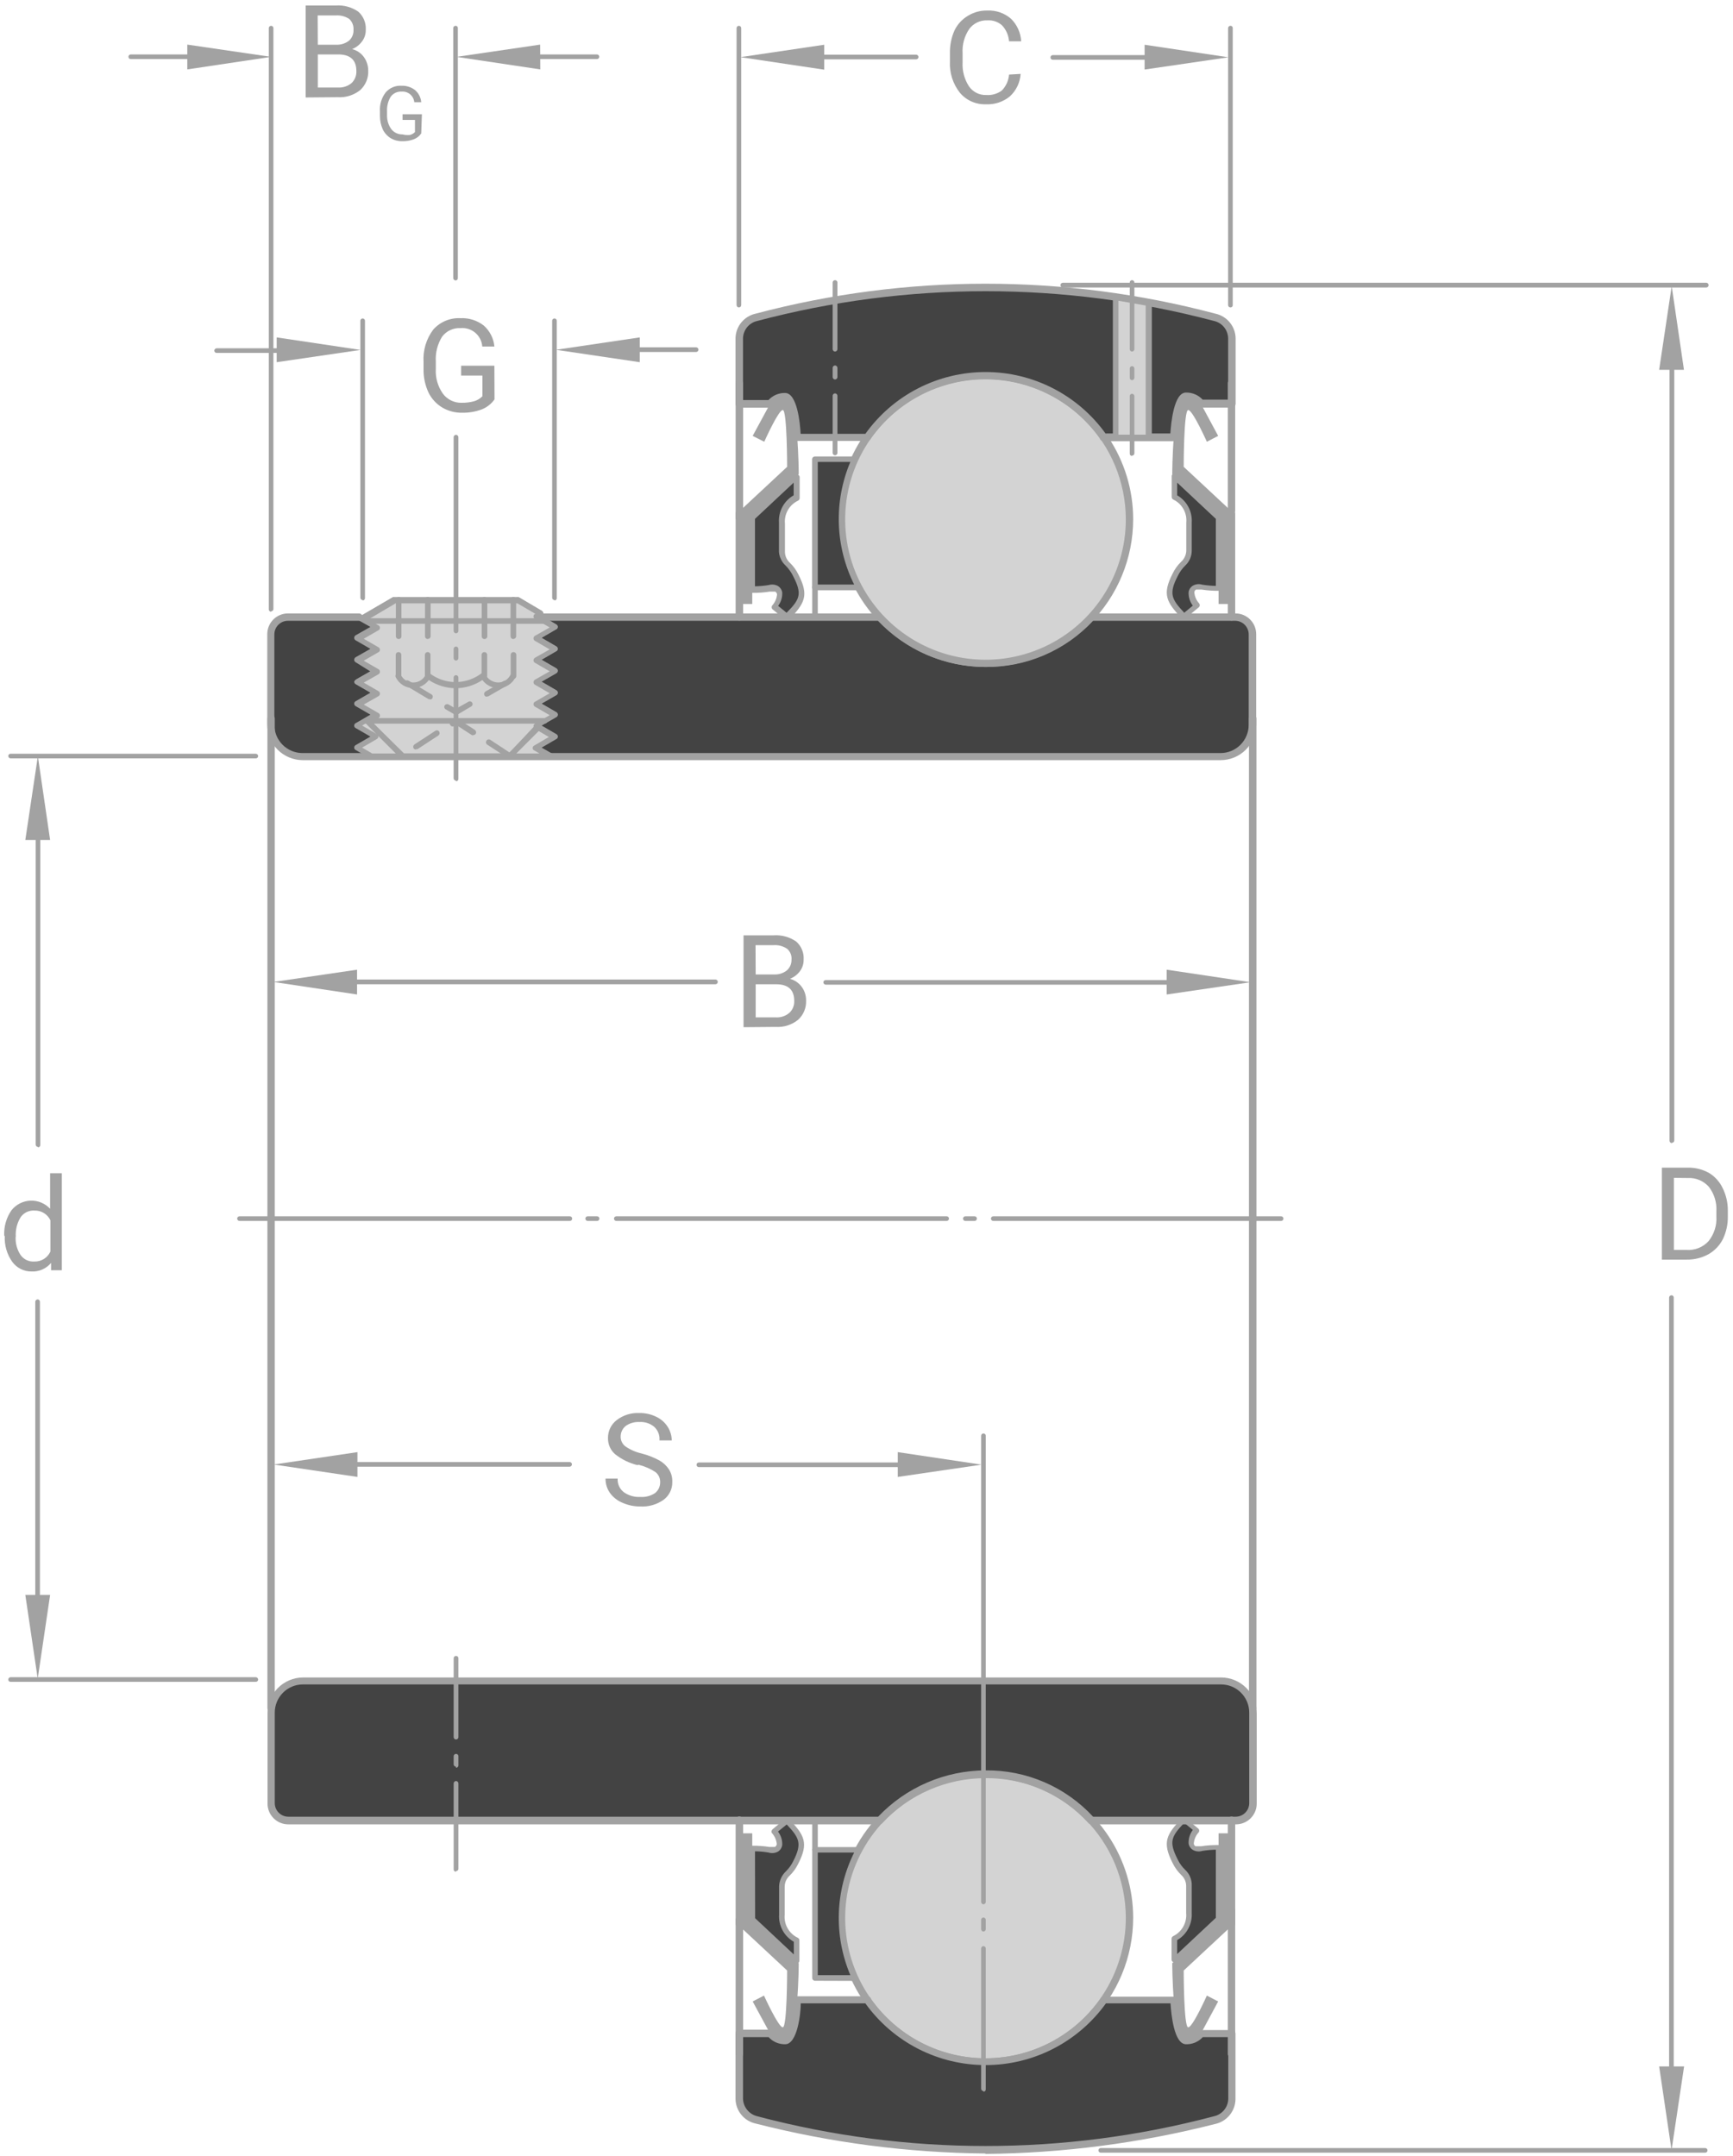 <svg width="242" height="301" viewBox="0 0 242 301" fill="none" xmlns="http://www.w3.org/2000/svg">
<path d="M75.046 86.167H122.833C124.721 88.201 127.008 89.824 129.551 90.933C132.095 92.043 134.84 92.616 137.615 92.616C140.391 92.64 143.141 92.078 145.684 90.967C148.228 89.856 150.509 88.22 152.377 86.167H172.486C173.116 86.167 173.721 86.418 174.167 86.864C174.613 87.309 174.864 87.914 174.864 88.545V101.177C174.864 102.357 174.395 103.49 173.56 104.325C172.725 105.159 171.593 105.628 170.412 105.628H42.286C41.106 105.628 39.974 105.159 39.139 104.325C38.304 103.49 37.835 102.357 37.835 101.177V88.545C37.835 87.914 38.086 87.309 38.532 86.864C38.977 86.418 39.582 86.167 40.213 86.167H50.124" fill="#434343"/>
<path d="M170.489 106.142H42.288C41.636 106.142 40.99 106.014 40.387 105.764C39.785 105.515 39.238 105.149 38.777 104.688C38.316 104.227 37.95 103.68 37.7 103.077C37.451 102.475 37.322 101.829 37.322 101.177V88.545C37.322 87.778 37.627 87.043 38.169 86.501C38.712 85.958 39.447 85.654 40.214 85.654H50.125C50.261 85.654 50.392 85.708 50.489 85.804C50.585 85.9 50.639 86.031 50.639 86.167C50.639 86.303 50.585 86.434 50.489 86.53C50.392 86.627 50.261 86.681 50.125 86.681H40.214C39.709 86.681 39.225 86.881 38.869 87.238C38.512 87.595 38.312 88.079 38.312 88.583V101.215C38.312 102.256 38.724 103.255 39.458 103.993C40.193 104.731 41.189 105.148 42.23 105.153H170.432C171.476 105.153 172.478 104.738 173.217 104C173.955 103.261 174.37 102.259 174.37 101.215V88.583C174.37 88.079 174.169 87.595 173.813 87.238C173.456 86.881 172.972 86.681 172.468 86.681H152.645C150.726 88.742 148.398 90.38 145.811 91.491C143.223 92.601 140.432 93.159 137.616 93.13C134.808 93.126 132.03 92.553 129.45 91.444C126.87 90.336 124.542 88.715 122.606 86.681H75.046C74.91 86.681 74.78 86.627 74.683 86.53C74.587 86.434 74.533 86.303 74.533 86.167C74.533 86.031 74.587 85.9 74.683 85.804C74.78 85.708 74.91 85.654 75.046 85.654H122.834C122.905 85.653 122.975 85.665 123.04 85.692C123.105 85.718 123.165 85.757 123.215 85.806C125.056 87.786 127.284 89.367 129.761 90.45C132.239 91.534 134.912 92.096 137.616 92.103C140.324 92.133 143.007 91.59 145.49 90.508C147.972 89.426 150.197 87.83 152.017 85.825C152.067 85.769 152.129 85.724 152.198 85.695C152.267 85.665 152.341 85.651 152.416 85.654H172.525C173.292 85.654 174.027 85.958 174.569 86.501C175.112 87.043 175.416 87.778 175.416 88.545V101.177C175.416 102.494 174.893 103.757 173.962 104.688C173.031 105.619 171.768 106.142 170.451 106.142" fill="#A2A2A2"/>
<path d="M75.467 85.615L74.821 85.996L77.465 87.537L74.821 89.058L77.465 90.6L74.821 92.121L77.465 93.662L74.821 95.184L77.465 96.725L74.821 98.247L77.465 99.788L74.821 101.31L77.465 102.851L74.821 104.392L76.894 105.59H52.011L49.899 104.392L52.563 102.851L49.899 101.31L52.563 99.788L49.899 98.247L52.563 96.725L49.899 95.184L52.563 93.662L49.899 92.121L52.563 90.6L49.899 89.058L52.563 87.537L50.147 86.129" fill="#D3D3D3"/>
<path d="M76.912 105.99H52.01C51.948 106.009 51.882 106.009 51.82 105.99L49.651 104.716C49.593 104.684 49.545 104.638 49.511 104.58C49.477 104.523 49.46 104.458 49.461 104.392C49.461 104.324 49.478 104.256 49.511 104.196C49.545 104.136 49.593 104.086 49.651 104.05L51.725 102.851L49.651 101.653C49.593 101.621 49.545 101.575 49.511 101.518C49.477 101.461 49.46 101.395 49.461 101.329C49.459 101.26 49.475 101.192 49.509 101.132C49.542 101.071 49.592 101.021 49.651 100.987L51.725 99.788L49.651 98.59C49.593 98.554 49.545 98.504 49.511 98.444C49.478 98.384 49.461 98.316 49.461 98.248C49.46 98.181 49.477 98.116 49.511 98.059C49.545 98.002 49.593 97.955 49.651 97.924L51.725 96.726L49.651 95.527C49.593 95.491 49.545 95.441 49.511 95.381C49.478 95.321 49.461 95.253 49.461 95.185C49.49 95.081 49.559 94.992 49.651 94.937L51.725 93.758L49.651 92.464C49.593 92.428 49.545 92.378 49.511 92.318C49.478 92.258 49.461 92.19 49.461 92.122C49.462 92.053 49.481 91.987 49.514 91.927C49.547 91.867 49.594 91.817 49.651 91.779L51.725 90.6L49.651 89.401C49.593 89.365 49.545 89.315 49.511 89.255C49.478 89.195 49.461 89.128 49.461 89.059C49.462 88.991 49.481 88.924 49.514 88.864C49.547 88.804 49.594 88.754 49.651 88.716L51.725 87.537L49.823 86.472C49.736 86.417 49.675 86.331 49.65 86.232C49.625 86.133 49.639 86.028 49.689 85.939C49.715 85.894 49.749 85.856 49.79 85.825C49.831 85.794 49.878 85.771 49.927 85.759C49.977 85.746 50.029 85.744 50.08 85.752C50.13 85.76 50.179 85.779 50.222 85.806L52.619 87.195C52.682 87.227 52.736 87.275 52.773 87.336C52.809 87.397 52.829 87.466 52.828 87.537C52.83 87.606 52.811 87.673 52.773 87.731C52.736 87.789 52.682 87.834 52.619 87.861L50.565 89.059L52.619 90.257C52.682 90.289 52.736 90.338 52.773 90.399C52.809 90.459 52.829 90.529 52.828 90.6C52.83 90.669 52.811 90.736 52.773 90.794C52.736 90.852 52.682 90.897 52.619 90.923L50.565 92.122L52.619 93.32C52.682 93.352 52.736 93.401 52.773 93.462C52.809 93.522 52.829 93.592 52.828 93.663C52.827 93.733 52.807 93.802 52.77 93.862C52.733 93.922 52.681 93.972 52.619 94.005L50.565 95.185L52.619 96.383C52.683 96.414 52.738 96.463 52.776 96.523C52.814 96.584 52.834 96.654 52.834 96.726C52.834 96.797 52.814 96.867 52.776 96.928C52.738 96.988 52.683 97.037 52.619 97.068L50.565 98.248L52.619 99.446C52.683 99.477 52.738 99.526 52.776 99.586C52.814 99.647 52.834 99.717 52.834 99.788C52.834 99.86 52.814 99.93 52.776 99.99C52.738 100.051 52.683 100.1 52.619 100.131L50.565 101.31L52.619 102.509C52.683 102.54 52.738 102.589 52.776 102.649C52.814 102.71 52.834 102.78 52.834 102.851C52.834 102.923 52.814 102.993 52.776 103.053C52.738 103.114 52.683 103.163 52.619 103.194L50.565 104.392L51.972 105.21H75.334L74.496 104.716C74.459 104.682 74.43 104.641 74.41 104.595C74.39 104.549 74.381 104.499 74.382 104.449C74.382 104.378 74.401 104.309 74.438 104.248C74.475 104.188 74.528 104.139 74.592 104.107L76.646 102.908L74.592 101.71C74.528 101.683 74.475 101.638 74.437 101.58C74.4 101.523 74.381 101.455 74.382 101.386C74.379 101.315 74.398 101.244 74.435 101.183C74.472 101.123 74.527 101.074 74.592 101.044L76.646 99.846L74.592 98.647C74.528 98.615 74.475 98.566 74.438 98.506C74.401 98.445 74.382 98.375 74.382 98.305C74.381 98.236 74.4 98.168 74.437 98.111C74.475 98.053 74.528 98.008 74.592 97.981L76.646 96.783L74.592 95.584C74.528 95.552 74.475 95.503 74.438 95.443C74.401 95.382 74.382 95.313 74.382 95.242C74.384 95.171 74.404 95.103 74.441 95.042C74.478 94.982 74.53 94.933 74.592 94.899L76.646 93.72L74.592 92.521C74.528 92.489 74.475 92.44 74.438 92.38C74.401 92.319 74.382 92.25 74.382 92.179C74.384 92.108 74.404 92.04 74.441 91.98C74.478 91.919 74.53 91.87 74.592 91.837L76.646 90.657L74.592 89.459C74.528 89.427 74.475 89.378 74.438 89.317C74.401 89.257 74.382 89.187 74.382 89.116C74.384 89.046 74.404 88.977 74.441 88.917C74.478 88.856 74.53 88.807 74.592 88.774L76.646 87.594L74.592 86.396C74.527 86.365 74.473 86.316 74.435 86.255C74.397 86.195 74.377 86.125 74.377 86.053C74.377 85.982 74.397 85.912 74.435 85.851C74.473 85.791 74.527 85.742 74.592 85.711L75.257 85.33C75.301 85.305 75.349 85.289 75.399 85.283C75.449 85.276 75.5 85.28 75.549 85.293C75.597 85.306 75.643 85.329 75.683 85.36C75.722 85.391 75.756 85.429 75.781 85.473C75.806 85.517 75.822 85.565 75.828 85.615C75.834 85.665 75.831 85.716 75.818 85.764C75.804 85.813 75.782 85.858 75.751 85.898C75.72 85.938 75.682 85.971 75.638 85.996L77.692 87.195C77.756 87.227 77.809 87.275 77.846 87.336C77.883 87.397 77.902 87.466 77.902 87.537C77.903 87.606 77.884 87.673 77.847 87.731C77.81 87.789 77.756 87.834 77.692 87.861L75.638 89.059L77.692 90.257C77.756 90.289 77.809 90.338 77.846 90.399C77.883 90.459 77.902 90.529 77.902 90.6C77.903 90.669 77.884 90.736 77.847 90.794C77.81 90.852 77.756 90.897 77.692 90.923L75.638 92.122L77.692 93.32C77.756 93.352 77.809 93.401 77.846 93.462C77.883 93.522 77.902 93.592 77.902 93.663C77.9 93.733 77.88 93.802 77.843 93.862C77.806 93.922 77.754 93.972 77.692 94.005L75.638 95.185L77.692 96.383C77.757 96.414 77.811 96.463 77.849 96.523C77.887 96.584 77.907 96.654 77.907 96.726C77.907 96.797 77.887 96.867 77.849 96.928C77.811 96.988 77.757 97.037 77.692 97.068L75.638 98.248L77.692 99.446C77.757 99.477 77.811 99.526 77.849 99.586C77.887 99.647 77.907 99.717 77.907 99.788C77.907 99.86 77.887 99.93 77.849 99.99C77.811 100.051 77.757 100.1 77.692 100.131L75.638 101.31L77.692 102.509C77.757 102.54 77.811 102.589 77.849 102.649C77.887 102.71 77.907 102.78 77.907 102.851C77.907 102.923 77.887 102.993 77.849 103.053C77.811 103.114 77.757 103.163 77.692 103.194L75.638 104.392L77.141 105.248C77.215 105.296 77.273 105.366 77.307 105.447C77.341 105.529 77.349 105.618 77.331 105.705C77.307 105.787 77.256 105.859 77.188 105.91C77.119 105.962 77.036 105.99 76.951 105.99" fill="#A2A2A2"/>
<path d="M71.224 105.572L75.219 101.31H74.857L77.521 99.788L74.857 98.248L77.521 96.726L74.857 95.185L77.521 93.663L74.857 92.122L77.521 90.6L74.857 89.059L77.521 87.537L74.857 85.996L75.523 85.616L75.561 85.597L72.327 83.732H55.111L50.621 86.358L50.202 86.129L52.599 87.537L49.955 89.059L52.599 90.6L49.955 92.122L52.599 93.663L49.955 95.185L52.599 96.726L49.955 98.248L52.599 99.788L51.363 100.721L56.233 105.572H71.224Z" fill="#D3D3D3"/>
<path d="M56.406 105.191H71.054L74.516 101.5C74.488 101.419 74.49 101.33 74.521 101.25C74.553 101.17 74.612 101.103 74.688 101.063L76.761 99.864L74.688 98.666C74.629 98.63 74.581 98.579 74.548 98.519C74.514 98.46 74.497 98.392 74.497 98.323C74.496 98.257 74.514 98.192 74.547 98.135C74.581 98.078 74.629 98.031 74.688 98L76.761 96.802L74.688 95.603C74.629 95.567 74.581 95.517 74.548 95.457C74.514 95.397 74.497 95.329 74.497 95.26C74.499 95.192 74.517 95.125 74.55 95.066C74.583 95.006 74.63 94.955 74.688 94.918L76.761 93.739L74.688 92.54C74.629 92.504 74.581 92.454 74.548 92.394C74.514 92.334 74.497 92.266 74.497 92.198C74.499 92.129 74.517 92.062 74.55 92.003C74.583 91.943 74.63 91.892 74.688 91.855L76.761 90.676L74.688 89.477C74.629 89.441 74.581 89.391 74.548 89.331C74.514 89.271 74.497 89.204 74.497 89.135C74.499 89.067 74.517 89 74.55 88.94C74.583 88.88 74.63 88.83 74.688 88.792L76.761 87.613L74.688 86.414C74.629 86.379 74.58 86.329 74.546 86.269C74.512 86.209 74.494 86.141 74.494 86.072C74.494 86.003 74.512 85.935 74.546 85.875C74.58 85.815 74.629 85.765 74.688 85.73H74.802L72.253 84.246H55.245L51.441 86.49L52.867 87.328C52.926 87.364 52.974 87.414 53.007 87.474C53.041 87.534 53.058 87.601 53.058 87.67C53.059 87.736 53.041 87.801 53.008 87.858C52.974 87.915 52.926 87.962 52.867 87.993L50.794 89.192L52.867 90.39C52.926 90.426 52.974 90.477 53.007 90.537C53.041 90.597 53.058 90.664 53.058 90.733C53.059 90.799 53.041 90.864 53.008 90.921C52.974 90.978 52.926 91.025 52.867 91.056L50.794 92.255L52.867 93.453C52.926 93.489 52.974 93.54 53.007 93.6C53.041 93.659 53.058 93.727 53.058 93.796C53.056 93.864 53.038 93.931 53.005 93.99C52.972 94.05 52.925 94.101 52.867 94.138L50.794 95.318L52.867 96.516C52.926 96.552 52.975 96.602 53.009 96.662C53.043 96.722 53.061 96.79 53.061 96.859C53.061 96.927 53.043 96.995 53.009 97.055C52.975 97.115 52.926 97.165 52.867 97.201L50.794 98.38L52.867 99.579C52.923 99.613 52.97 99.66 53.003 99.717C53.036 99.773 53.055 99.837 53.058 99.902C53.067 99.965 53.057 100.029 53.03 100.087C53.003 100.144 52.96 100.193 52.905 100.226L52.03 100.892L56.406 105.191ZM71.225 105.971H56.234C56.134 105.97 56.038 105.928 55.968 105.857L51.098 100.987C51.022 100.904 50.982 100.795 50.984 100.682C50.986 100.626 51 100.571 51.026 100.522C51.053 100.472 51.09 100.429 51.136 100.397L51.916 99.826L49.767 98.59C49.708 98.554 49.66 98.503 49.627 98.443C49.593 98.383 49.576 98.316 49.576 98.247C49.575 98.181 49.593 98.116 49.626 98.059C49.66 98.002 49.708 97.955 49.767 97.924L51.84 96.725L49.767 95.527C49.708 95.491 49.66 95.441 49.627 95.381C49.593 95.321 49.576 95.253 49.576 95.184C49.578 95.116 49.596 95.049 49.629 94.99C49.662 94.93 49.709 94.879 49.767 94.842L51.84 93.662L49.767 92.464C49.708 92.428 49.66 92.378 49.627 92.318C49.593 92.258 49.576 92.19 49.576 92.122C49.578 92.053 49.596 91.986 49.629 91.927C49.662 91.867 49.709 91.816 49.767 91.779L51.84 90.6L49.767 89.401C49.708 89.365 49.66 89.315 49.627 89.255C49.593 89.195 49.576 89.127 49.576 89.059C49.578 88.99 49.596 88.924 49.629 88.864C49.662 88.804 49.709 88.754 49.767 88.716L51.84 87.537L49.938 86.472C49.85 86.423 49.784 86.342 49.756 86.246C49.727 86.15 49.738 86.046 49.785 85.958C49.834 85.865 49.917 85.796 50.017 85.763C50.117 85.731 50.225 85.74 50.318 85.787L50.546 85.901L54.846 83.39C54.914 83.37 54.987 83.37 55.055 83.39H72.272C72.334 83.373 72.4 83.373 72.462 83.39L75.677 85.292C75.75 85.332 75.808 85.394 75.842 85.469C75.877 85.545 75.885 85.63 75.867 85.711C75.853 85.781 75.819 85.846 75.768 85.897C75.717 85.948 75.652 85.982 75.582 85.996L77.655 87.194C77.717 87.227 77.767 87.277 77.801 87.338C77.835 87.398 77.85 87.468 77.846 87.537C77.849 87.603 77.832 87.669 77.799 87.727C77.765 87.784 77.715 87.831 77.655 87.86L75.582 89.059L77.655 90.257C77.717 90.29 77.767 90.34 77.801 90.4C77.835 90.461 77.85 90.53 77.846 90.6C77.849 90.666 77.832 90.732 77.799 90.79C77.765 90.847 77.715 90.894 77.655 90.923L75.582 92.122L77.655 93.32C77.717 93.353 77.767 93.403 77.801 93.463C77.835 93.524 77.85 93.593 77.846 93.662C77.848 93.731 77.832 93.8 77.798 93.86C77.764 93.92 77.715 93.971 77.655 94.005L75.582 95.184L77.655 96.383C77.715 96.418 77.763 96.469 77.797 96.529C77.831 96.589 77.849 96.656 77.849 96.725C77.849 96.794 77.831 96.862 77.797 96.922C77.763 96.982 77.715 97.032 77.655 97.068L75.582 98.247L77.655 99.446C77.715 99.481 77.763 99.531 77.797 99.591C77.831 99.651 77.849 99.719 77.849 99.788C77.849 99.857 77.831 99.925 77.797 99.985C77.763 100.045 77.715 100.095 77.655 100.131L75.563 101.329C75.561 101.429 75.52 101.525 75.449 101.595L71.454 105.857C71.417 105.895 71.372 105.924 71.323 105.944C71.274 105.964 71.221 105.973 71.168 105.971" fill="#A2A2A2"/>
<path d="M79.575 170.481H33.443C33.357 170.481 33.275 170.447 33.214 170.386C33.153 170.325 33.119 170.243 33.119 170.157C33.119 170.072 33.153 169.989 33.214 169.929C33.275 169.868 33.357 169.834 33.443 169.834H79.575C79.661 169.834 79.743 169.868 79.804 169.929C79.865 169.989 79.899 170.072 79.899 170.157C79.899 170.243 79.865 170.325 79.804 170.386C79.743 170.447 79.661 170.481 79.575 170.481ZM83.38 170.481H82.067C81.982 170.481 81.899 170.447 81.839 170.386C81.778 170.325 81.744 170.243 81.744 170.157C81.744 170.072 81.778 169.989 81.839 169.929C81.899 169.868 81.982 169.834 82.067 169.834H83.38C83.466 169.834 83.548 169.868 83.609 169.929C83.669 169.989 83.704 170.072 83.704 170.157C83.704 170.243 83.669 170.325 83.609 170.386C83.548 170.447 83.466 170.481 83.38 170.481ZM132.1 170.481H86.062C85.977 170.481 85.894 170.447 85.834 170.386C85.773 170.325 85.739 170.243 85.739 170.157C85.739 170.072 85.773 169.989 85.834 169.929C85.894 169.868 85.977 169.834 86.062 169.834H132.195C132.281 169.834 132.363 169.868 132.424 169.929C132.485 169.989 132.519 170.072 132.519 170.157C132.519 170.243 132.485 170.325 132.424 170.386C132.363 170.447 132.281 170.481 132.195 170.481H132.1ZM136.095 170.481H134.801C134.716 170.481 134.633 170.447 134.573 170.386C134.512 170.325 134.478 170.243 134.478 170.157C134.478 170.072 134.512 169.989 134.573 169.929C134.633 169.868 134.716 169.834 134.801 169.834H136.095C136.181 169.834 136.263 169.868 136.324 169.929C136.384 169.989 136.418 170.072 136.418 170.157C136.418 170.243 136.384 170.325 136.324 170.386C136.263 170.447 136.181 170.481 136.095 170.481ZM178.899 170.481H138.701C138.616 170.481 138.533 170.447 138.473 170.386C138.412 170.325 138.378 170.243 138.378 170.157C138.378 170.072 138.412 169.989 138.473 169.929C138.533 169.868 138.616 169.834 138.701 169.834H178.899C178.984 169.834 179.067 169.868 179.127 169.929C179.188 169.989 179.222 170.072 179.222 170.157C179.222 170.243 179.188 170.325 179.127 170.386C179.067 170.447 178.984 170.481 178.899 170.481Z" fill="#A2A2A2"/>
<path d="M137.616 52.419C141.594 52.419 145.482 53.599 148.789 55.809C152.097 58.02 154.674 61.161 156.195 64.837C157.717 68.512 158.114 72.556 157.336 76.457C156.559 80.358 154.642 83.941 151.828 86.752C149.014 89.564 145.429 91.478 141.527 92.251C137.625 93.025 133.582 92.624 129.908 91.099C126.234 89.574 123.095 86.994 120.887 83.685C118.68 80.376 117.504 76.486 117.508 72.508C117.508 69.868 118.028 67.254 119.039 64.816C120.05 62.377 121.531 60.162 123.398 58.296C125.266 56.431 127.483 54.951 129.922 53.943C132.362 52.934 134.976 52.416 137.616 52.419Z" fill="#D3D3D3"/>
<path d="M137.617 52.932C133.741 52.932 129.952 54.082 126.729 56.236C123.506 58.39 120.995 61.451 119.512 65.033C118.03 68.615 117.643 72.555 118.4 76.357C119.158 80.158 121.026 83.65 123.768 86.389C126.511 89.129 130.004 90.993 133.806 91.747C137.608 92.501 141.549 92.111 145.129 90.625C148.709 89.139 151.768 86.624 153.918 83.399C156.069 80.175 157.215 76.384 157.212 72.508C157.201 67.316 155.133 62.34 151.46 58.67C147.787 55.001 142.809 52.938 137.617 52.932ZM137.617 93.13C133.538 93.13 129.551 91.92 126.16 89.654C122.769 87.388 120.126 84.168 118.565 80.4C117.004 76.632 116.596 72.485 117.391 68.485C118.187 64.485 120.151 60.81 123.035 57.926C125.919 55.042 129.594 53.078 133.594 52.282C137.594 51.487 141.74 51.895 145.509 53.456C149.277 55.017 152.497 57.66 154.763 61.051C157.029 64.442 158.239 68.429 158.239 72.508C158.234 77.976 156.059 83.218 152.193 87.084C148.327 90.951 143.085 93.125 137.617 93.13Z" fill="#A2A2A2"/>
<path d="M137.617 52.419C134.387 52.418 131.205 53.193 128.337 54.68C125.47 56.166 123.002 58.321 121.142 60.961H111.307C111.307 59.914 110.85 55.253 109.633 55.253C109.232 55.235 108.834 55.316 108.472 55.488C108.11 55.661 107.797 55.92 107.559 56.243H103.222V47.225C103.242 46.541 103.488 45.882 103.921 45.352C104.355 44.822 104.952 44.451 105.619 44.296C126.593 38.768 148.641 38.768 169.615 44.296C170.282 44.451 170.879 44.822 171.312 45.352C171.746 45.882 171.992 46.541 172.012 47.225V56.376H167.598C167.361 56.053 167.047 55.794 166.686 55.621C166.324 55.449 165.925 55.368 165.525 55.387C164.307 55.387 163.851 59.99 163.851 61.094H154.091C152.234 58.45 149.767 56.294 146.899 54.807C144.031 53.32 140.847 52.546 137.617 52.552" fill="#434343"/>
<path d="M154.416 60.523H163.433C163.528 59.039 163.928 54.816 165.602 54.816C166.04 54.804 166.475 54.886 166.879 55.057C167.283 55.227 167.645 55.483 167.942 55.805H171.499V47.226C171.486 46.657 171.282 46.109 170.92 45.671C170.557 45.233 170.058 44.929 169.502 44.81C148.618 39.28 126.655 39.28 105.772 44.81C105.214 44.928 104.712 45.231 104.346 45.669C103.981 46.107 103.773 46.655 103.755 47.226V55.862H107.313C107.606 55.541 107.965 55.287 108.366 55.116C108.766 54.945 109.199 54.863 109.634 54.873C111.308 54.873 111.726 59.039 111.802 60.58H120.839C122.749 57.91 125.268 55.733 128.188 54.232C131.108 52.731 134.344 51.947 137.627 51.947C140.91 51.947 144.146 52.731 147.066 54.232C149.986 55.733 152.506 57.91 154.416 60.58V60.523ZM163.928 61.608H154.092C153.975 61.607 153.86 61.568 153.767 61.495C153.674 61.423 153.608 61.322 153.579 61.208C151.765 58.66 149.368 56.582 146.589 55.149C143.809 53.715 140.726 52.967 137.599 52.967C134.471 52.967 131.389 53.715 128.609 55.149C125.829 56.582 123.432 58.66 121.619 61.208C121.585 61.309 121.521 61.397 121.436 61.462C121.351 61.526 121.249 61.564 121.143 61.57H111.308C111.172 61.57 111.041 61.515 110.945 61.419C110.848 61.323 110.794 61.192 110.794 61.056C110.794 59.401 110.185 56.11 109.615 55.938C109.305 55.921 108.996 55.98 108.714 56.109C108.432 56.238 108.186 56.434 107.998 56.68C107.951 56.755 107.886 56.816 107.81 56.859C107.733 56.902 107.648 56.926 107.56 56.928H103.223C103.085 56.923 102.954 56.864 102.858 56.765C102.762 56.666 102.709 56.533 102.709 56.395V47.226C102.724 46.424 103.008 45.651 103.515 45.03C104.022 44.409 104.723 43.976 105.505 43.801C126.55 38.221 148.685 38.221 169.73 43.801C170.516 43.972 171.221 44.403 171.732 45.025C172.243 45.646 172.53 46.421 172.545 47.226V56.376C172.545 56.514 172.492 56.647 172.396 56.746C172.3 56.846 172.17 56.904 172.032 56.909H167.599C167.512 56.907 167.426 56.883 167.349 56.84C167.273 56.797 167.209 56.736 167.162 56.661C166.971 56.413 166.722 56.215 166.437 56.085C166.151 55.956 165.838 55.899 165.526 55.919C164.974 56.091 164.365 59.382 164.365 61.037C164.365 61.173 164.311 61.304 164.215 61.4C164.118 61.496 163.988 61.55 163.852 61.55" fill="#A2A2A2"/>
<path d="M119.925 82.02H113.8V64.119H119.336C118.04 66.941 117.419 70.026 117.521 73.129C117.623 76.233 118.447 79.27 119.925 82.001" fill="#434343"/>
<path d="M114.197 81.62H119.277C117.959 78.973 117.229 76.073 117.137 73.118C117.045 70.162 117.593 67.222 118.744 64.499H114.197V81.62ZM119.905 82.419H113.779C113.678 82.419 113.581 82.379 113.51 82.308C113.438 82.236 113.398 82.14 113.398 82.039V64.118C113.403 64.019 113.445 63.925 113.515 63.854C113.585 63.784 113.679 63.742 113.779 63.738H119.315C119.38 63.741 119.444 63.759 119.5 63.793C119.557 63.826 119.604 63.872 119.638 63.928C119.667 63.984 119.681 64.046 119.681 64.109C119.681 64.172 119.667 64.234 119.638 64.29C118.37 67.061 117.762 70.09 117.861 73.136C117.96 76.183 118.764 79.165 120.209 81.849C120.242 81.906 120.26 81.972 120.26 82.039C120.26 82.106 120.242 82.171 120.209 82.229C120.172 82.286 120.121 82.333 120.061 82.367C120.002 82.4 119.935 82.418 119.867 82.419" fill="#A2A2A2"/>
<path d="M113.798 86.491C113.695 86.486 113.599 86.442 113.528 86.367C113.457 86.293 113.417 86.194 113.417 86.091V82.02C113.415 81.969 113.423 81.917 113.441 81.869C113.459 81.82 113.486 81.776 113.522 81.739C113.558 81.701 113.6 81.672 113.648 81.651C113.695 81.631 113.746 81.621 113.798 81.621C113.904 81.621 114.006 81.663 114.08 81.738C114.155 81.812 114.197 81.914 114.197 82.02V86.091C114.197 86.197 114.155 86.299 114.08 86.374C114.006 86.449 113.904 86.491 113.798 86.491Z" fill="#A2A2A2"/>
<path d="M137.616 247.699C141.594 247.695 145.485 248.872 148.794 251.08C152.104 253.288 154.684 256.428 156.208 260.103C157.733 263.778 158.133 267.823 157.357 271.725C156.582 275.628 154.667 279.212 151.853 282.026C149.04 284.839 145.455 286.754 141.553 287.53C137.65 288.305 133.606 287.905 129.931 286.381C126.256 284.856 123.115 282.276 120.907 278.967C118.699 275.657 117.523 271.767 117.526 267.788C117.526 262.46 119.643 257.35 123.41 253.583C127.178 249.815 132.288 247.699 137.616 247.699Z" fill="#D3D3D3"/>
<path d="M137.617 248.212C133.741 248.212 129.952 249.362 126.729 251.516C123.506 253.67 120.995 256.731 119.512 260.313C118.03 263.894 117.643 267.835 118.4 271.637C119.158 275.438 121.026 278.929 123.768 281.669C126.511 284.409 130.004 286.273 133.806 287.027C137.608 287.781 141.549 287.39 145.129 285.904C148.709 284.418 151.768 281.904 153.918 278.679C156.069 275.454 157.215 271.664 157.212 267.788C157.201 262.596 155.133 257.62 151.46 253.95C147.787 250.281 142.809 248.217 137.617 248.212ZM137.617 288.41C133.538 288.41 129.551 287.2 126.16 284.934C122.769 282.668 120.126 279.448 118.565 275.679C117.004 271.911 116.596 267.765 117.391 263.765C118.187 259.764 120.151 256.09 123.035 253.206C125.919 250.322 129.594 248.358 133.594 247.562C137.594 246.767 141.74 247.175 145.509 248.736C149.277 250.297 152.497 252.94 154.763 256.331C157.029 259.722 158.239 263.709 158.239 267.788C158.234 273.256 156.059 278.498 152.193 282.364C148.327 286.23 143.085 288.405 137.617 288.41Z" fill="#A2A2A2"/>
<path d="M137.617 287.896C134.387 287.897 131.205 287.121 128.337 285.635C125.47 284.148 123.002 281.994 121.142 279.354V279.259H111.307C111.307 280.324 110.85 284.966 109.633 284.966C109.232 284.984 108.834 284.904 108.472 284.731C108.11 284.559 107.797 284.299 107.559 283.977H103.222V293.108C103.238 293.796 103.482 294.459 103.916 294.993C104.35 295.526 104.949 295.901 105.619 296.057C126.593 301.585 148.641 301.585 169.615 296.057C170.285 295.901 170.884 295.526 171.318 294.993C171.752 294.459 171.996 293.796 172.012 293.108V283.977H167.598C167.361 284.299 167.047 284.559 166.686 284.731C166.324 284.904 165.925 284.984 165.525 284.966C164.307 284.966 163.851 280.362 163.851 279.259H154.091V279.354C152.234 281.997 149.767 284.154 146.899 285.641C144.031 287.128 140.847 287.901 137.617 287.896Z" fill="#434343"/>
<path d="M103.756 284.452V293.07C103.778 293.641 103.988 294.188 104.352 294.628C104.717 295.068 105.216 295.376 105.772 295.505C126.656 301.035 148.619 301.035 169.502 295.505C170.063 295.385 170.567 295.08 170.933 294.638C171.299 294.196 171.505 293.644 171.518 293.07V284.452H167.961C167.664 284.775 167.302 285.03 166.898 285.201C166.495 285.372 166.059 285.454 165.621 285.442C163.947 285.442 163.548 281.275 163.452 279.734H154.435C152.52 282.401 149.998 284.574 147.077 286.073C144.156 287.572 140.92 288.353 137.637 288.353C134.354 288.353 131.118 287.572 128.197 286.073C125.276 284.574 122.754 282.401 120.839 279.734H111.822C111.822 281.218 111.327 285.442 109.653 285.442C109.218 285.452 108.786 285.369 108.385 285.199C107.985 285.028 107.626 284.774 107.332 284.452H103.756ZM137.618 300.699C126.785 300.6 116.003 299.195 105.506 296.513C104.72 296.338 104.017 295.903 103.509 295.278C103.002 294.653 102.72 293.875 102.709 293.07V283.939C102.707 283.87 102.718 283.801 102.743 283.736C102.768 283.672 102.805 283.613 102.853 283.563C102.901 283.513 102.958 283.474 103.022 283.447C103.086 283.42 103.154 283.406 103.223 283.406H107.56C107.649 283.404 107.736 283.426 107.813 283.47C107.89 283.513 107.954 283.577 107.998 283.653C108.188 283.902 108.437 284.1 108.723 284.23C109.008 284.359 109.321 284.416 109.634 284.395C110.186 284.224 110.794 280.933 110.794 279.259C110.794 279.123 110.849 278.992 110.945 278.896C111.041 278.799 111.172 278.745 111.308 278.745H121.143C121.265 278.743 121.383 278.784 121.477 278.861C121.571 278.937 121.635 279.045 121.657 279.164C123.471 281.712 125.867 283.79 128.647 285.223C131.427 286.657 134.509 287.405 137.637 287.405C140.765 287.405 143.847 286.657 146.627 285.223C149.407 283.79 151.804 281.712 153.617 279.164C153.653 279.064 153.717 278.977 153.802 278.913C153.886 278.849 153.987 278.81 154.093 278.802H163.928C163.995 278.802 164.062 278.816 164.125 278.841C164.187 278.867 164.243 278.905 164.291 278.953C164.339 279 164.377 279.057 164.403 279.119C164.428 279.182 164.442 279.248 164.442 279.316C164.442 280.99 165.05 284.281 165.621 284.452C165.931 284.47 166.24 284.411 166.522 284.282C166.804 284.153 167.049 283.956 167.238 283.71C167.285 283.636 167.35 283.575 167.426 283.532C167.502 283.489 167.588 283.465 167.676 283.463H172.013C172.082 283.463 172.151 283.477 172.214 283.504C172.278 283.531 172.335 283.57 172.383 283.62C172.431 283.67 172.469 283.729 172.493 283.793C172.518 283.858 172.529 283.927 172.527 283.996V293.127C172.512 293.934 172.226 294.712 171.715 295.336C171.205 295.961 170.499 296.396 169.711 296.571C159.214 299.252 148.432 300.657 137.599 300.756" fill="#A2A2A2"/>
<path d="M160.387 61.037V42.337L155.727 41.519V61.037H160.387Z" fill="#D3D3D3"/>
<path d="M156.183 60.694H159.988V42.66L156.183 41.994V60.694ZM160.445 61.474H155.803C155.697 61.474 155.595 61.432 155.52 61.357C155.445 61.282 155.403 61.181 155.403 61.075V41.518C155.405 41.464 155.418 41.411 155.441 41.362C155.463 41.313 155.496 41.269 155.537 41.233C155.581 41.195 155.633 41.168 155.688 41.151C155.744 41.135 155.802 41.13 155.86 41.138L160.521 41.956C160.611 41.969 160.694 42.016 160.754 42.086C160.813 42.155 160.845 42.245 160.844 42.336V61.037C160.844 61.143 160.802 61.244 160.727 61.319C160.652 61.394 160.551 61.436 160.445 61.436" fill="#A2A2A2"/>
<path d="M158.084 49.09C157.999 49.09 157.916 49.056 157.856 48.995C157.795 48.934 157.761 48.852 157.761 48.766V39.445C157.758 39.401 157.765 39.358 157.78 39.318C157.795 39.277 157.819 39.24 157.85 39.21C157.88 39.179 157.917 39.155 157.957 39.14C157.998 39.125 158.041 39.118 158.084 39.121C158.17 39.121 158.253 39.155 158.313 39.216C158.374 39.277 158.408 39.359 158.408 39.445V48.766C158.403 48.851 158.368 48.93 158.308 48.99C158.248 49.05 158.169 49.085 158.084 49.09ZM158.084 53.085C157.999 53.085 157.916 53.051 157.856 52.99C157.795 52.929 157.761 52.847 157.761 52.761V51.449C157.761 51.363 157.795 51.281 157.856 51.22C157.916 51.159 157.999 51.125 158.084 51.125C158.169 51.13 158.248 51.165 158.308 51.225C158.368 51.285 158.403 51.364 158.408 51.449V52.761C158.403 52.846 158.368 52.925 158.308 52.985C158.248 53.045 158.169 53.08 158.084 53.085ZM158.084 63.662C158.041 63.665 157.998 63.658 157.957 63.643C157.917 63.628 157.88 63.604 157.85 63.574C157.819 63.543 157.795 63.506 157.78 63.466C157.765 63.425 157.758 63.382 157.761 63.339V55.349C157.756 55.303 157.76 55.257 157.774 55.213C157.788 55.169 157.811 55.129 157.841 55.095C157.872 55.061 157.909 55.033 157.951 55.015C157.993 54.996 158.039 54.987 158.084 54.987C158.169 54.992 158.248 55.027 158.308 55.087C158.368 55.147 158.403 55.226 158.408 55.31V63.3C158.408 63.386 158.374 63.469 158.313 63.529C158.253 63.59 158.17 63.624 158.084 63.624" fill="#A2A2A2"/>
<path d="M119.922 258.276H113.796V276.158H119.332C118.036 273.333 117.414 270.245 117.517 267.138C117.619 264.031 118.442 260.991 119.922 258.257" fill="#434343"/>
<path d="M114.197 258.675V275.796H118.744C117.593 273.073 117.045 270.133 117.137 267.177C117.229 264.222 117.959 261.322 119.277 258.675H114.197ZM113.798 276.576C113.697 276.575 113.602 276.534 113.531 276.462C113.494 276.425 113.464 276.381 113.444 276.332C113.425 276.283 113.415 276.23 113.417 276.177V258.295C113.417 258.194 113.457 258.097 113.529 258.026C113.6 257.954 113.697 257.914 113.798 257.914H119.923C119.992 257.915 120.059 257.934 120.118 257.967C120.178 258 120.229 258.047 120.266 258.104C120.299 258.162 120.317 258.228 120.317 258.295C120.317 258.361 120.299 258.427 120.266 258.485C118.821 261.169 118.017 264.151 117.918 267.197C117.819 270.244 118.427 273.272 119.695 276.044C119.727 276.099 119.744 276.161 119.744 276.224C119.744 276.288 119.727 276.35 119.695 276.405C119.661 276.461 119.614 276.507 119.557 276.541C119.501 276.574 119.437 276.593 119.372 276.595L113.798 276.576Z" fill="#A2A2A2"/>
<path d="M113.798 258.675C113.697 258.675 113.6 258.635 113.529 258.564C113.458 258.492 113.417 258.396 113.417 258.295V254.224C113.415 254.172 113.423 254.121 113.441 254.072C113.459 254.024 113.486 253.98 113.522 253.942C113.558 253.905 113.6 253.875 113.648 253.855C113.695 253.835 113.746 253.824 113.798 253.824C113.904 253.824 114.006 253.866 114.08 253.941C114.155 254.016 114.197 254.118 114.197 254.224V258.295C114.198 258.346 114.187 258.397 114.167 258.445C114.146 258.492 114.117 258.535 114.079 258.571C114.042 258.606 113.998 258.634 113.949 258.652C113.901 258.67 113.85 258.678 113.798 258.675Z" fill="#A2A2A2"/>
<path d="M174.922 239.004C174.786 239.004 174.655 238.95 174.559 238.854C174.462 238.758 174.408 238.627 174.408 238.491V100.321C174.408 100.185 174.462 100.054 174.559 99.958C174.655 99.861 174.786 99.807 174.922 99.807C175.06 99.807 175.193 99.861 175.292 99.956C175.391 100.052 175.45 100.183 175.454 100.321V238.491C175.45 238.629 175.391 238.759 175.292 238.855C175.193 238.951 175.06 239.005 174.922 239.004Z" fill="#A2A2A2"/>
<path d="M105.105 60.865L107.54 56.376C107.782 56.054 108.1 55.796 108.464 55.623C108.829 55.451 109.229 55.37 109.632 55.386C111.535 55.386 111.535 66.211 111.535 66.211L105.047 72.28V84.341H103.24V71.404L109.918 65.184C109.918 65.184 109.918 57.251 109.309 57.251C108.7 57.251 106.722 61.683 106.722 61.683L105.105 60.865Z" fill="#A2A2A2"/>
<path d="M170.107 60.865L167.691 56.376C167.448 56.054 167.131 55.796 166.767 55.623C166.402 55.451 166.001 55.37 165.599 55.386C163.696 55.386 163.696 66.211 163.696 66.211L170.164 72.28V84.341H171.972V71.404L165.294 65.184C165.294 65.184 165.294 57.251 165.922 57.251C166.55 57.251 168.528 61.683 168.528 61.683L170.107 60.865Z" fill="#A2A2A2"/>
<path d="M105.105 279.468L107.54 283.958C107.782 284.28 108.1 284.538 108.464 284.71C108.829 284.882 109.229 284.964 109.632 284.947C111.535 284.947 111.535 274.122 111.535 274.122L105.047 268.054V255.993H103.24V268.929L109.918 275.15C109.918 275.15 109.918 283.083 109.309 283.083C108.7 283.083 106.684 278.65 106.684 278.65L105.105 279.468Z" fill="#A2A2A2"/>
<path d="M170.107 279.468L167.691 283.958C167.448 284.28 167.131 284.538 166.767 284.71C166.402 284.882 166.001 284.964 165.599 284.947C163.696 284.947 163.696 274.122 163.696 274.122L170.164 268.054V255.993H171.972V268.929L165.294 275.15C165.294 275.15 165.294 283.083 165.922 283.083C166.55 283.083 168.528 278.65 168.528 278.65L170.107 279.468Z" fill="#A2A2A2"/>
<path d="M37.854 239.004C37.718 239.004 37.588 238.95 37.491 238.854C37.395 238.758 37.341 238.627 37.341 238.491V100.321C37.341 100.185 37.395 100.054 37.491 99.958C37.588 99.861 37.718 99.807 37.854 99.807C37.991 99.807 38.121 99.861 38.218 99.958C38.314 100.054 38.368 100.185 38.368 100.321V238.491C38.368 238.627 38.314 238.758 38.218 238.854C38.121 238.95 37.991 239.004 37.854 239.004Z" fill="#A2A2A2"/>
<path d="M50.563 86.738C50.497 86.739 50.432 86.722 50.375 86.688C50.318 86.655 50.271 86.606 50.24 86.548C50.213 86.504 50.194 86.456 50.186 86.405C50.178 86.355 50.181 86.303 50.193 86.253C50.205 86.203 50.228 86.156 50.259 86.116C50.29 86.075 50.329 86.04 50.373 86.015L54.882 83.39C54.944 83.371 55.01 83.371 55.072 83.39H72.194C72.255 83.371 72.322 83.371 72.384 83.39L75.618 85.292C75.662 85.318 75.701 85.352 75.732 85.393C75.763 85.434 75.785 85.48 75.798 85.53C75.81 85.58 75.813 85.632 75.805 85.682C75.796 85.733 75.778 85.781 75.751 85.825C75.725 85.869 75.691 85.908 75.65 85.939C75.609 85.97 75.563 85.993 75.513 86.005C75.463 86.017 75.412 86.02 75.361 86.012C75.31 86.004 75.262 85.985 75.218 85.958L72.079 84.056H55.091L50.678 86.624C50.609 86.641 50.537 86.641 50.468 86.624" fill="#A2A2A2"/>
<path d="M55.66 89.23C55.559 89.23 55.462 89.19 55.391 89.118C55.32 89.047 55.28 88.95 55.28 88.849V83.751C55.28 83.645 55.322 83.543 55.397 83.469C55.472 83.394 55.573 83.352 55.679 83.352C55.731 83.352 55.782 83.362 55.829 83.382C55.877 83.403 55.92 83.432 55.955 83.47C55.991 83.507 56.019 83.551 56.036 83.6C56.054 83.648 56.062 83.7 56.06 83.751V88.83C56.062 88.884 56.054 88.937 56.035 88.987C56.016 89.036 55.986 89.081 55.949 89.119C55.911 89.157 55.866 89.186 55.816 89.205C55.767 89.224 55.713 89.233 55.66 89.23ZM55.66 94.804C55.609 94.806 55.557 94.799 55.509 94.781C55.46 94.763 55.416 94.735 55.379 94.699C55.341 94.664 55.312 94.621 55.291 94.574C55.271 94.526 55.261 94.475 55.261 94.423V91.437C55.261 91.336 55.301 91.239 55.372 91.168C55.444 91.096 55.54 91.056 55.641 91.056C55.693 91.054 55.744 91.062 55.793 91.079C55.841 91.097 55.885 91.125 55.923 91.161C55.96 91.196 55.99 91.239 56.01 91.287C56.03 91.334 56.041 91.385 56.041 91.437V94.404C56.041 94.502 56.003 94.596 55.936 94.667C55.869 94.738 55.777 94.78 55.679 94.785L55.66 94.804Z" fill="#A2A2A2"/>
<path d="M71.697 89.23C71.645 89.233 71.594 89.225 71.545 89.207C71.497 89.189 71.453 89.161 71.415 89.125C71.378 89.09 71.348 89.047 71.328 89C71.308 88.952 71.297 88.901 71.297 88.849V83.751C71.295 83.7 71.303 83.648 71.321 83.6C71.339 83.551 71.366 83.507 71.402 83.47C71.437 83.432 71.48 83.403 71.528 83.382C71.575 83.362 71.626 83.352 71.678 83.352C71.784 83.352 71.885 83.394 71.96 83.469C72.035 83.543 72.077 83.645 72.077 83.751V88.83C72.077 88.931 72.037 89.028 71.966 89.1C71.894 89.171 71.798 89.211 71.697 89.211V89.23ZM71.697 94.785C71.596 94.785 71.499 94.745 71.428 94.673C71.356 94.602 71.316 94.505 71.316 94.404V91.437C71.316 91.385 71.327 91.334 71.347 91.287C71.367 91.239 71.397 91.196 71.434 91.161C71.472 91.125 71.516 91.097 71.564 91.079C71.613 91.062 71.664 91.054 71.716 91.056C71.817 91.056 71.914 91.096 71.985 91.168C72.056 91.239 72.096 91.336 72.096 91.437V94.404C72.096 94.456 72.086 94.507 72.066 94.555C72.045 94.602 72.016 94.645 71.978 94.68C71.941 94.716 71.897 94.744 71.848 94.762C71.8 94.779 71.748 94.787 71.697 94.785Z" fill="#A2A2A2"/>
<path d="M63.669 88.431C63.585 88.427 63.505 88.391 63.446 88.331C63.386 88.272 63.35 88.192 63.346 88.108V61.037C63.35 60.953 63.386 60.873 63.446 60.813C63.505 60.754 63.585 60.718 63.669 60.713C63.757 60.713 63.841 60.747 63.905 60.807C63.968 60.867 64.007 60.949 64.011 61.037V88.108C64.007 88.195 63.968 88.277 63.905 88.338C63.841 88.398 63.757 88.431 63.669 88.431ZM63.669 92.236C63.585 92.231 63.505 92.196 63.446 92.136C63.386 92.076 63.35 91.997 63.346 91.912V90.6C63.35 90.516 63.386 90.436 63.446 90.376C63.505 90.317 63.585 90.281 63.669 90.276C63.757 90.276 63.841 90.31 63.905 90.37C63.968 90.43 64.007 90.512 64.011 90.6V91.912C64.007 92 63.968 92.082 63.905 92.142C63.841 92.203 63.757 92.236 63.669 92.236ZM63.669 108.996C63.583 108.996 63.501 108.962 63.44 108.901C63.38 108.84 63.346 108.758 63.346 108.672V94.595C63.35 94.51 63.386 94.431 63.446 94.371C63.505 94.311 63.585 94.276 63.669 94.271C63.757 94.271 63.841 94.305 63.905 94.365C63.968 94.425 64.007 94.507 64.011 94.595V108.768C64.012 108.812 64.003 108.855 63.985 108.896C63.968 108.936 63.942 108.973 63.91 109.003C63.878 109.034 63.84 109.057 63.799 109.072C63.757 109.087 63.713 109.094 63.669 109.091" fill="#A2A2A2"/>
<path d="M59.733 89.23C59.632 89.23 59.535 89.19 59.464 89.118C59.392 89.047 59.352 88.95 59.352 88.849V83.751C59.349 83.7 59.357 83.648 59.375 83.6C59.393 83.551 59.421 83.507 59.456 83.47C59.492 83.432 59.535 83.403 59.582 83.382C59.63 83.362 59.681 83.352 59.733 83.352C59.838 83.352 59.94 83.394 60.015 83.469C60.09 83.543 60.132 83.645 60.132 83.751V88.83C60.132 88.931 60.092 89.028 60.021 89.1C59.949 89.171 59.852 89.211 59.752 89.211L59.733 89.23ZM59.733 94.804C59.63 94.804 59.531 94.765 59.457 94.694C59.382 94.623 59.338 94.526 59.333 94.423V91.437C59.333 91.385 59.343 91.334 59.364 91.287C59.384 91.239 59.414 91.196 59.451 91.161C59.489 91.125 59.533 91.097 59.581 91.079C59.63 91.062 59.681 91.054 59.733 91.056C59.833 91.056 59.93 91.096 60.002 91.168C60.073 91.239 60.113 91.336 60.113 91.437V94.404C60.113 94.502 60.076 94.596 60.008 94.667C59.941 94.738 59.849 94.78 59.752 94.785L59.733 94.804Z" fill="#A2A2A2"/>
<path d="M67.647 89.23C67.546 89.23 67.449 89.19 67.377 89.118C67.306 89.047 67.266 88.95 67.266 88.849V83.751C67.263 83.7 67.271 83.648 67.289 83.6C67.307 83.551 67.335 83.507 67.371 83.47C67.406 83.432 67.449 83.403 67.496 83.382C67.544 83.362 67.595 83.352 67.647 83.352C67.751 83.356 67.85 83.4 67.924 83.474C67.998 83.548 68.041 83.647 68.046 83.751V88.83C68.049 88.884 68.04 88.937 68.021 88.987C68.002 89.036 67.973 89.081 67.935 89.119C67.897 89.157 67.852 89.186 67.803 89.205C67.753 89.224 67.7 89.233 67.647 89.23ZM67.647 94.804C67.595 94.806 67.543 94.799 67.495 94.781C67.447 94.763 67.403 94.735 67.365 94.699C67.328 94.664 67.298 94.621 67.278 94.574C67.257 94.526 67.247 94.475 67.247 94.423V91.437C67.247 91.336 67.287 91.239 67.359 91.168C67.43 91.096 67.527 91.056 67.628 91.056C67.679 91.054 67.731 91.062 67.779 91.079C67.827 91.097 67.872 91.125 67.909 91.161C67.946 91.196 67.976 91.239 67.996 91.287C68.017 91.334 68.027 91.385 68.027 91.437V94.404C68.027 94.502 67.99 94.596 67.922 94.667C67.855 94.738 67.763 94.78 67.666 94.785L67.647 94.804Z" fill="#A2A2A2"/>
<path d="M67.987 97.296C67.917 97.295 67.848 97.275 67.788 97.238C67.728 97.201 67.678 97.149 67.645 97.087C67.596 96.996 67.585 96.889 67.613 96.79C67.642 96.691 67.708 96.606 67.797 96.554L70.346 95.09C70.435 95.04 70.54 95.025 70.639 95.05C70.738 95.075 70.824 95.137 70.879 95.223C70.906 95.266 70.924 95.315 70.932 95.365C70.94 95.416 70.938 95.468 70.926 95.517C70.913 95.567 70.891 95.614 70.86 95.655C70.829 95.696 70.79 95.73 70.746 95.755L68.177 97.239C68.115 97.256 68.049 97.256 67.987 97.239V97.296ZM60.054 97.62C59.985 97.637 59.914 97.637 59.845 97.62L56.668 95.717C56.582 95.662 56.52 95.577 56.495 95.478C56.471 95.378 56.485 95.274 56.535 95.185C56.56 95.14 56.594 95.101 56.635 95.07C56.676 95.039 56.723 95.017 56.773 95.004C56.822 94.992 56.874 94.99 56.925 94.998C56.975 95.006 57.024 95.024 57.067 95.052L60.244 96.954C60.289 96.979 60.328 97.014 60.359 97.055C60.39 97.095 60.412 97.142 60.425 97.192C60.437 97.242 60.439 97.293 60.431 97.344C60.423 97.395 60.405 97.443 60.378 97.487C60.348 97.546 60.302 97.596 60.244 97.63C60.187 97.664 60.121 97.68 60.054 97.677V97.62ZM63.669 99.769C63.606 99.787 63.541 99.787 63.478 99.769L62.242 99.046C62.196 99.023 62.155 98.99 62.122 98.95C62.089 98.909 62.065 98.863 62.051 98.813C62.036 98.763 62.033 98.711 62.039 98.659C62.046 98.608 62.063 98.558 62.09 98.514C62.142 98.424 62.226 98.359 62.325 98.33C62.425 98.302 62.531 98.313 62.622 98.362L63.669 98.97L65.419 97.981C65.507 97.931 65.612 97.917 65.71 97.944C65.808 97.971 65.892 98.036 65.942 98.124C65.993 98.212 66.006 98.317 65.979 98.415C65.952 98.513 65.888 98.597 65.799 98.647L63.897 99.769C63.829 99.789 63.756 99.789 63.688 99.769" fill="#A2A2A2"/>
<path d="M71.183 105.971C71.107 105.969 71.033 105.945 70.97 105.902C70.907 105.859 70.858 105.799 70.828 105.729C70.798 105.659 70.789 105.582 70.801 105.507C70.814 105.432 70.847 105.362 70.898 105.305L74.912 101.291C74.989 101.242 75.08 101.221 75.17 101.231C75.261 101.241 75.345 101.281 75.409 101.346C75.474 101.41 75.514 101.494 75.524 101.585C75.534 101.675 75.513 101.766 75.463 101.843L71.45 105.857C71.379 105.929 71.284 105.97 71.183 105.971Z" fill="#A2A2A2"/>
<path d="M56.194 105.971C56.141 105.973 56.088 105.964 56.039 105.944C55.99 105.924 55.945 105.895 55.908 105.857L51.038 100.987C50.988 100.955 50.945 100.912 50.914 100.861C50.882 100.81 50.862 100.753 50.856 100.693C50.849 100.634 50.856 100.574 50.876 100.517C50.896 100.461 50.928 100.41 50.971 100.368C51.013 100.325 51.064 100.293 51.12 100.273C51.177 100.253 51.237 100.246 51.296 100.253C51.356 100.259 51.413 100.279 51.464 100.311C51.515 100.342 51.558 100.385 51.59 100.435L56.46 105.305C56.531 105.379 56.57 105.478 56.57 105.581C56.57 105.684 56.531 105.783 56.46 105.857C56.39 105.929 56.294 105.97 56.194 105.971Z" fill="#A2A2A2"/>
<path d="M76.055 101.044H51.191C51.133 101.057 51.072 101.057 51.014 101.043C50.956 101.029 50.901 101.003 50.855 100.966C50.808 100.928 50.77 100.881 50.744 100.827C50.718 100.773 50.705 100.714 50.705 100.654C50.705 100.594 50.718 100.535 50.744 100.481C50.77 100.427 50.808 100.38 50.855 100.342C50.901 100.305 50.956 100.278 51.014 100.265C51.072 100.251 51.133 100.251 51.191 100.264H76.055C76.156 100.264 76.253 100.304 76.324 100.375C76.396 100.447 76.436 100.543 76.436 100.644C76.438 100.696 76.43 100.747 76.412 100.796C76.395 100.844 76.367 100.888 76.331 100.926C76.296 100.963 76.253 100.993 76.206 101.013C76.158 101.034 76.107 101.044 76.055 101.044Z" fill="#A2A2A2"/>
<path d="M66.125 102.661H65.916L63.69 101.215L63.443 101.367C63.4 101.398 63.351 101.42 63.299 101.431C63.248 101.443 63.194 101.443 63.142 101.432C63.09 101.421 63.041 101.4 62.998 101.369C62.955 101.338 62.918 101.299 62.891 101.253C62.851 101.21 62.821 101.159 62.803 101.103C62.785 101.048 62.78 100.989 62.787 100.931C62.794 100.873 62.814 100.817 62.845 100.767C62.877 100.718 62.918 100.676 62.968 100.644L63.443 100.34C63.507 100.303 63.579 100.284 63.652 100.284C63.726 100.284 63.798 100.303 63.862 100.34L66.316 101.919C66.4 101.98 66.458 102.07 66.479 102.173C66.501 102.275 66.483 102.381 66.43 102.47C66.392 102.525 66.34 102.57 66.28 102.6C66.221 102.63 66.154 102.644 66.087 102.642L66.125 102.661ZM58.097 104.658C58.031 104.661 57.964 104.646 57.904 104.616C57.844 104.586 57.793 104.542 57.755 104.487C57.703 104.4 57.686 104.297 57.707 104.198C57.728 104.099 57.786 104.012 57.869 103.954L60.78 102.052C60.823 102.021 60.872 101.999 60.923 101.988C60.975 101.976 61.029 101.976 61.081 101.987C61.133 101.998 61.182 102.019 61.225 102.05C61.268 102.081 61.304 102.12 61.331 102.166C61.383 102.253 61.4 102.356 61.379 102.455C61.358 102.554 61.3 102.641 61.217 102.699L58.307 104.601H58.097V104.658ZM71.186 105.895C71.117 105.912 71.045 105.912 70.977 105.895L68.066 103.992C68.018 103.966 67.976 103.929 67.942 103.886C67.909 103.842 67.885 103.792 67.872 103.739C67.858 103.685 67.856 103.63 67.866 103.575C67.875 103.521 67.895 103.469 67.926 103.424C67.956 103.378 67.995 103.338 68.041 103.308C68.087 103.278 68.139 103.258 68.193 103.249C68.248 103.24 68.303 103.242 68.356 103.255C68.41 103.269 68.46 103.293 68.503 103.327L71.395 105.229C71.441 105.256 71.48 105.292 71.511 105.335C71.542 105.378 71.564 105.428 71.574 105.479C71.585 105.531 71.585 105.585 71.573 105.637C71.562 105.689 71.54 105.738 71.509 105.781C71.475 105.835 71.428 105.88 71.371 105.91C71.314 105.94 71.25 105.955 71.186 105.952" fill="#A2A2A2"/>
<path d="M63.689 96.098C62.336 96.101 61.012 95.704 59.884 94.956C59.629 95.302 59.297 95.584 58.914 95.779C58.531 95.974 58.107 96.076 57.677 96.079C57.172 96.078 56.677 95.935 56.25 95.666C55.822 95.397 55.48 95.012 55.261 94.557C55.239 94.511 55.227 94.46 55.224 94.409C55.222 94.358 55.23 94.307 55.247 94.259C55.265 94.212 55.292 94.168 55.327 94.13C55.362 94.093 55.405 94.064 55.452 94.043C55.496 94.02 55.545 94.007 55.596 94.003C55.646 93.999 55.696 94.005 55.744 94.021C55.792 94.037 55.836 94.062 55.874 94.096C55.912 94.129 55.943 94.169 55.965 94.214C56.119 94.538 56.362 94.811 56.665 95.003C56.968 95.195 57.319 95.298 57.677 95.299C58.04 95.306 58.398 95.21 58.708 95.022C59.018 94.833 59.268 94.559 59.428 94.233C59.452 94.179 59.488 94.132 59.535 94.096C59.581 94.059 59.636 94.034 59.694 94.024C59.744 93.997 59.799 93.983 59.855 93.983C59.912 93.983 59.968 93.997 60.017 94.024C61.054 94.812 62.32 95.239 63.622 95.239C64.924 95.239 66.191 94.812 67.227 94.024C67.277 93.997 67.333 93.983 67.389 93.983C67.445 93.983 67.501 93.997 67.551 94.024C67.611 94.029 67.668 94.051 67.716 94.088C67.763 94.125 67.798 94.176 67.817 94.233C67.987 94.551 68.239 94.817 68.547 95.005C68.855 95.192 69.207 95.294 69.567 95.299C69.924 95.299 70.273 95.2 70.576 95.011C70.879 94.823 71.123 94.553 71.279 94.233C71.3 94.186 71.33 94.144 71.367 94.109C71.404 94.074 71.448 94.047 71.496 94.029C71.544 94.011 71.595 94.003 71.646 94.006C71.697 94.008 71.747 94.021 71.793 94.043C71.84 94.064 71.882 94.093 71.917 94.13C71.952 94.168 71.98 94.212 71.997 94.259C72.015 94.307 72.023 94.358 72.02 94.409C72.018 94.46 72.005 94.511 71.983 94.557C71.766 95.013 71.424 95.399 70.996 95.669C70.569 95.938 70.073 96.08 69.567 96.079C69.137 96.076 68.714 95.974 68.331 95.779C67.948 95.584 67.615 95.302 67.361 94.956C66.235 95.708 64.909 96.106 63.556 96.098" fill="#A2A2A2"/>
<path d="M76.11 87.1H51.284C51.226 87.112 51.165 87.112 51.107 87.099C51.048 87.085 50.994 87.059 50.947 87.021C50.901 86.984 50.863 86.936 50.837 86.882C50.811 86.828 50.798 86.769 50.798 86.71C50.798 86.65 50.811 86.591 50.837 86.537C50.863 86.483 50.901 86.435 50.947 86.398C50.994 86.361 51.048 86.334 51.107 86.32C51.165 86.307 51.226 86.307 51.284 86.32H76.11C76.162 86.317 76.213 86.325 76.261 86.343C76.31 86.361 76.354 86.388 76.391 86.424C76.429 86.46 76.459 86.502 76.479 86.55C76.499 86.597 76.51 86.648 76.51 86.7C76.51 86.806 76.468 86.908 76.393 86.983C76.318 87.057 76.216 87.1 76.11 87.1Z" fill="#A2A2A2"/>
<path d="M111.248 66.497V69.407C110.585 69.722 110.033 70.23 109.666 70.866C109.299 71.501 109.134 72.233 109.194 72.965V76.941C109.422 78.843 110.107 78.291 111.096 80.27C112.523 83.047 111.952 83.903 109.878 86.091L108.09 84.626C108.09 84.626 109.536 82.895 108.414 82.153C107.881 81.811 107.443 82.267 105.027 82.267V72.28L111.248 66.497Z" fill="#434343"/>
<path d="M108.623 84.569L109.841 85.559C111.743 83.656 112.028 82.914 110.754 80.441C110.485 79.901 110.131 79.406 109.707 78.976C109.167 78.483 108.834 77.803 108.775 77.074V72.965C108.728 72.202 108.895 71.441 109.259 70.769C109.622 70.096 110.166 69.539 110.83 69.16V67.391L105.427 72.451V81.868C106.064 81.855 106.7 81.797 107.329 81.697C107.546 81.63 107.774 81.607 107.999 81.63C108.225 81.653 108.443 81.721 108.642 81.83C108.798 81.929 108.931 82.06 109.032 82.214C109.134 82.368 109.202 82.542 109.232 82.724C109.267 83.408 109.058 84.082 108.642 84.626L108.623 84.569ZM109.898 86.529C109.818 86.558 109.73 86.558 109.65 86.529L107.862 85.064C107.791 84.99 107.752 84.891 107.752 84.788C107.752 84.685 107.791 84.587 107.862 84.512C108.241 84.084 108.468 83.542 108.509 82.971C108.476 82.824 108.387 82.694 108.262 82.61C108.109 82.61 107.995 82.61 107.482 82.61C106.689 82.734 105.887 82.791 105.085 82.781C105.035 82.781 104.985 82.771 104.939 82.752C104.893 82.733 104.851 82.705 104.816 82.67C104.78 82.634 104.752 82.592 104.733 82.546C104.714 82.5 104.704 82.451 104.704 82.401V72.28C104.705 72.174 104.745 72.072 104.818 71.995L111.02 66.287C111.081 66.244 111.154 66.221 111.229 66.221C111.304 66.221 111.377 66.244 111.439 66.287C111.507 66.32 111.565 66.371 111.605 66.435C111.646 66.499 111.667 66.573 111.667 66.649V69.559C111.665 69.637 111.641 69.713 111.597 69.777C111.553 69.841 111.491 69.891 111.42 69.921C110.828 70.206 110.338 70.664 110.015 71.236C109.692 71.807 109.551 72.463 109.612 73.117V77.093C109.62 77.378 109.686 77.659 109.807 77.918C109.928 78.177 110.102 78.407 110.316 78.596C110.802 79.068 111.201 79.622 111.496 80.232C112.999 83.162 112.371 84.227 110.202 86.51C110.134 86.587 110.038 86.635 109.936 86.643" fill="#A2A2A2"/>
<path d="M163.98 66.497V69.407C164.644 69.722 165.195 70.23 165.562 70.866C165.929 71.501 166.094 72.233 166.035 72.965V76.941C165.807 78.843 165.103 78.291 164.133 80.27C162.725 83.047 163.296 83.903 165.369 86.091L167.138 84.626C167.138 84.626 165.693 82.895 166.834 82.153C167.348 81.811 167.785 82.267 170.201 82.267V72.28L163.98 66.497Z" fill="#434343"/>
<path d="M164.381 69.16C165.042 69.541 165.582 70.1 165.942 70.772C166.301 71.444 166.466 72.204 166.417 72.965V76.941C166.41 77.324 166.326 77.702 166.169 78.052C166.012 78.402 165.786 78.716 165.504 78.976C165.074 79.401 164.72 79.896 164.458 80.441C163.183 82.914 163.601 83.675 165.371 85.558L166.569 84.569C166.154 84.025 165.945 83.351 165.98 82.667C166.009 82.482 166.079 82.306 166.184 82.152C166.29 81.997 166.427 81.868 166.588 81.773C166.783 81.663 166.999 81.595 167.221 81.572C167.444 81.549 167.669 81.572 167.882 81.639C168.511 81.739 169.147 81.796 169.784 81.811V72.451L164.381 67.391V69.16ZM165.333 86.49C165.278 86.491 165.224 86.48 165.175 86.457C165.125 86.433 165.082 86.4 165.047 86.357C162.879 84.074 162.251 83.009 163.754 80.079C164.048 79.469 164.448 78.916 164.933 78.443C165.151 78.249 165.328 78.012 165.452 77.747C165.576 77.482 165.646 77.195 165.656 76.903V72.965C165.719 72.313 165.581 71.658 165.261 71.087C164.942 70.516 164.456 70.056 163.868 69.769C163.796 69.739 163.734 69.689 163.69 69.625C163.646 69.561 163.622 69.485 163.621 69.407V66.496C163.618 66.42 163.638 66.345 163.679 66.281C163.72 66.216 163.779 66.165 163.849 66.135C163.911 66.094 163.984 66.072 164.058 66.072C164.132 66.072 164.205 66.094 164.267 66.135L170.45 71.842C170.528 71.917 170.576 72.019 170.583 72.127V82.115C170.583 82.167 170.573 82.218 170.553 82.265C170.532 82.313 170.503 82.355 170.465 82.391C170.428 82.427 170.384 82.454 170.335 82.472C170.287 82.49 170.235 82.498 170.184 82.496C169.381 82.504 168.58 82.446 167.787 82.324C167.273 82.324 167.159 82.324 167.026 82.324C166.959 82.36 166.901 82.412 166.858 82.475C166.815 82.538 166.788 82.61 166.778 82.686C166.819 83.256 167.046 83.798 167.425 84.227C167.496 84.301 167.536 84.4 167.536 84.502C167.536 84.605 167.496 84.704 167.425 84.778L165.656 86.243C165.576 86.269 165.489 86.269 165.409 86.243" fill="#A2A2A2"/>
<path d="M111.248 273.761V270.85C110.585 270.531 110.034 270.018 109.668 269.38C109.301 268.742 109.136 268.008 109.194 267.274V263.317C109.422 261.415 110.107 261.966 111.096 259.988C112.523 257.21 111.952 256.354 109.878 254.167L108.09 255.631C108.09 255.631 109.536 257.363 108.414 258.104C107.881 258.447 107.443 257.99 105.027 257.99V268.054L111.248 273.761Z" fill="#434343"/>
<path d="M105.447 267.845L110.85 272.905V271.136C110.184 270.759 109.639 270.202 109.276 269.529C108.912 268.856 108.746 268.094 108.795 267.331V263.374C108.829 262.595 109.163 261.859 109.727 261.32C110.157 260.901 110.511 260.412 110.774 259.874C112.029 257.401 111.63 256.64 109.86 254.756L108.643 255.746C109.059 256.29 109.268 256.964 109.233 257.648C109.203 257.83 109.135 258.004 109.033 258.158C108.932 258.312 108.799 258.443 108.643 258.542C108.444 258.651 108.226 258.719 108 258.742C107.775 258.765 107.547 258.742 107.33 258.675C106.702 258.565 106.066 258.508 105.428 258.504L105.447 267.845ZM111.249 274.199C111.199 274.202 111.149 274.193 111.103 274.173C111.056 274.153 111.015 274.123 110.983 274.085L104.781 268.377C104.708 268.3 104.667 268.198 104.667 268.092V258.105C104.667 258.004 104.707 257.907 104.778 257.836C104.85 257.764 104.947 257.724 105.047 257.724C105.85 257.715 106.652 257.772 107.444 257.895C107.958 257.895 108.072 257.895 108.205 257.895C108.275 257.855 108.335 257.8 108.381 257.734C108.427 257.669 108.458 257.594 108.472 257.515C108.427 256.951 108.2 256.417 107.825 255.993C107.787 255.957 107.759 255.912 107.742 255.862C107.726 255.812 107.721 255.759 107.73 255.708C107.747 255.608 107.793 255.515 107.863 255.441L109.632 253.976C109.703 253.907 109.799 253.868 109.899 253.868C109.998 253.868 110.094 253.907 110.165 253.976C112.334 256.259 112.961 257.325 111.458 260.254C111.164 260.864 110.765 261.418 110.279 261.89C110.061 262.084 109.885 262.321 109.764 262.586C109.643 262.852 109.579 263.14 109.575 263.431V267.35C109.513 268.006 109.653 268.666 109.976 269.241C110.299 269.815 110.789 270.277 111.382 270.565C111.454 270.595 111.516 270.645 111.56 270.709C111.604 270.773 111.628 270.849 111.63 270.927V273.761C111.63 273.837 111.608 273.911 111.568 273.975C111.528 274.039 111.47 274.09 111.401 274.123H111.249" fill="#A2A2A2"/>
<path d="M163.98 273.761V270.85C164.643 270.531 165.194 270.018 165.561 269.38C165.927 268.742 166.093 268.008 166.035 267.274V263.298C165.807 261.396 165.103 261.947 164.133 259.969C162.725 257.191 163.296 256.335 165.369 254.147L167.138 255.612C167.138 255.612 165.693 257.343 166.834 258.085C167.348 258.428 167.785 257.971 170.201 257.971V268.054L163.98 273.761Z" fill="#434343"/>
<path d="M164.381 271.079V272.848L169.784 267.788V258.276C169.147 258.289 168.511 258.346 167.882 258.447C167.669 258.514 167.444 258.537 167.221 258.514C166.999 258.492 166.783 258.423 166.588 258.314C166.427 258.219 166.29 258.089 166.184 257.935C166.079 257.78 166.009 257.604 165.98 257.42C165.945 256.736 166.154 256.062 166.569 255.517L165.371 254.528C163.563 256.43 163.183 257.153 164.458 259.645C164.714 260.188 165.069 260.678 165.504 261.091C165.78 261.347 166.004 261.656 166.16 261.999C166.317 262.341 166.404 262.712 166.417 263.089V267.103C166.462 267.863 166.295 268.621 165.936 269.292C165.577 269.964 165.039 270.523 164.381 270.908V271.079ZM163.982 273.97H163.83C163.76 273.94 163.701 273.889 163.66 273.825C163.619 273.76 163.599 273.685 163.601 273.609V270.698C163.603 270.621 163.627 270.545 163.671 270.481C163.715 270.416 163.777 270.366 163.849 270.337C164.437 270.044 164.922 269.58 165.241 269.006C165.56 268.433 165.698 267.776 165.637 267.122V263.298C165.63 263.013 165.563 262.732 165.442 262.473C165.321 262.214 165.148 261.984 164.933 261.795C164.452 261.319 164.054 260.766 163.754 260.159C162.251 257.21 162.879 256.164 165.047 253.881C165.118 253.812 165.214 253.772 165.314 253.772C165.413 253.772 165.509 253.812 165.58 253.881L167.349 255.346C167.42 255.42 167.46 255.519 167.46 255.622C167.46 255.725 167.42 255.823 167.349 255.898C166.97 256.326 166.743 256.868 166.702 257.439C166.712 257.514 166.739 257.587 166.782 257.65C166.825 257.712 166.882 257.764 166.95 257.8C167.083 257.8 167.216 257.8 167.711 257.8C168.504 257.678 169.305 257.621 170.108 257.629C170.159 257.626 170.211 257.634 170.259 257.652C170.307 257.67 170.352 257.698 170.389 257.733C170.426 257.769 170.456 257.812 170.476 257.859C170.497 257.907 170.507 257.958 170.507 258.009V268.054C170.5 268.162 170.452 268.264 170.374 268.339L164.191 274.046C164.121 274.118 164.025 274.159 163.925 274.161" fill="#A2A2A2"/>
<path d="M40.25 254.147C39.619 254.147 39.014 253.897 38.569 253.451C38.123 253.005 37.872 252.4 37.872 251.769V239.138C37.872 237.957 38.341 236.825 39.176 235.99C40.011 235.155 41.143 234.686 42.324 234.686H170.525C171.11 234.686 171.689 234.801 172.229 235.025C172.769 235.249 173.26 235.576 173.673 235.99C174.086 236.403 174.414 236.894 174.638 237.434C174.862 237.974 174.977 238.553 174.977 239.138V251.769C174.977 252.4 174.726 253.005 174.28 253.451C173.834 253.897 173.229 254.147 172.599 254.147H152.376C150.507 252.09 148.224 250.452 145.676 249.34C143.129 248.229 140.374 247.669 137.595 247.698C134.82 247.698 132.075 248.271 129.531 249.381C126.988 250.491 124.701 252.113 122.813 254.147H40.25Z" fill="#434343"/>
<path d="M42.286 235.2C41.245 235.205 40.249 235.622 39.514 236.36C38.78 237.098 38.368 238.097 38.368 239.138V251.769C38.368 252.274 38.568 252.758 38.925 253.115C39.282 253.471 39.766 253.672 40.27 253.672H122.624C124.559 251.635 126.886 250.011 129.466 248.9C132.046 247.788 134.825 247.211 137.634 247.204C140.449 247.173 143.239 247.733 145.824 248.847C148.409 249.961 150.733 251.605 152.644 253.672H172.543C173.047 253.672 173.531 253.471 173.888 253.115C174.245 252.758 174.445 252.274 174.445 251.769V239.119C174.44 238.077 174.023 237.081 173.285 236.346C172.547 235.612 171.548 235.2 170.507 235.2H42.286ZM152.377 254.737C152.306 254.737 152.235 254.721 152.169 254.692C152.103 254.662 152.045 254.62 151.997 254.566C150.177 252.561 147.952 250.965 145.47 249.883C142.987 248.801 140.304 248.257 137.596 248.288C134.891 248.29 132.216 248.851 129.738 249.934C127.26 251.018 125.033 252.601 123.195 254.585C123.145 254.634 123.085 254.673 123.02 254.699C122.955 254.725 122.885 254.738 122.814 254.737H40.251C39.484 254.737 38.749 254.433 38.206 253.89C37.664 253.348 37.359 252.612 37.359 251.846V239.214C37.359 237.895 37.882 236.63 38.812 235.696C39.743 234.762 41.006 234.235 42.325 234.229H170.526C171.845 234.235 173.108 234.762 174.038 235.696C174.969 236.63 175.491 237.895 175.491 239.214V251.846C175.491 252.612 175.187 253.348 174.644 253.89C174.102 254.433 173.367 254.737 172.6 254.737H152.377Z" fill="#A2A2A2"/>
<path d="M103.237 72.813C103.099 72.808 102.969 72.749 102.873 72.65C102.777 72.551 102.724 72.418 102.724 72.28V53.522C102.724 53.455 102.737 53.388 102.763 53.326C102.789 53.264 102.826 53.207 102.874 53.159C102.922 53.111 102.978 53.074 103.041 53.048C103.103 53.022 103.17 53.009 103.237 53.009C103.375 53.009 103.508 53.062 103.607 53.158C103.707 53.254 103.765 53.385 103.77 53.522V72.28C103.765 72.42 103.708 72.552 103.609 72.651C103.51 72.75 103.377 72.808 103.237 72.813Z" fill="#A2A2A2"/>
<path d="M103.237 86.662C103.101 86.662 102.97 86.608 102.874 86.511C102.778 86.415 102.724 86.284 102.724 86.148V71.709C102.724 71.573 102.778 71.442 102.874 71.346C102.97 71.249 103.101 71.195 103.237 71.195C103.375 71.195 103.508 71.249 103.607 71.344C103.707 71.44 103.765 71.571 103.77 71.709V86.148C103.765 86.286 103.707 86.417 103.607 86.513C103.508 86.608 103.375 86.662 103.237 86.662Z" fill="#A2A2A2"/>
<path d="M171.972 71.842C171.834 71.837 171.703 71.779 171.607 71.68C171.511 71.58 171.458 71.448 171.458 71.31V53.522C171.458 53.386 171.512 53.256 171.608 53.159C171.705 53.063 171.835 53.009 171.972 53.009C172.108 53.009 172.238 53.063 172.335 53.159C172.431 53.256 172.485 53.386 172.485 53.522V71.31C172.485 71.448 172.432 71.58 172.336 71.68C172.24 71.779 172.11 71.837 171.972 71.842Z" fill="#A2A2A2"/>
<path d="M171.972 86.662C171.835 86.662 171.705 86.608 171.608 86.511C171.512 86.415 171.458 86.284 171.458 86.148V71.709C171.458 71.641 171.471 71.575 171.497 71.512C171.523 71.45 171.561 71.394 171.608 71.346C171.656 71.298 171.713 71.26 171.775 71.234C171.837 71.209 171.904 71.195 171.972 71.195C172.039 71.195 172.106 71.209 172.168 71.234C172.23 71.26 172.287 71.298 172.335 71.346C172.382 71.394 172.42 71.45 172.446 71.512C172.472 71.575 172.485 71.641 172.485 71.709V86.148C172.485 86.284 172.431 86.415 172.335 86.511C172.238 86.608 172.108 86.662 171.972 86.662Z" fill="#A2A2A2"/>
<path d="M103.238 287.306C103.169 287.306 103.1 287.292 103.037 287.265C102.973 287.238 102.916 287.199 102.868 287.149C102.82 287.099 102.782 287.041 102.757 286.976C102.733 286.911 102.721 286.843 102.724 286.774V268.054C102.724 267.916 102.777 267.783 102.873 267.684C102.969 267.585 103.1 267.526 103.238 267.521C103.377 267.526 103.51 267.584 103.609 267.683C103.708 267.782 103.766 267.914 103.77 268.054V286.812C103.77 286.953 103.714 287.088 103.614 287.188C103.514 287.288 103.379 287.344 103.238 287.344" fill="#A2A2A2"/>
<path d="M103.237 269.119C103.099 269.114 102.969 269.056 102.873 268.957C102.777 268.857 102.724 268.725 102.724 268.587V254.166C102.724 254.028 102.777 253.896 102.873 253.796C102.969 253.697 103.099 253.639 103.237 253.634C103.377 253.639 103.51 253.696 103.609 253.795C103.708 253.894 103.765 254.027 103.77 254.166V268.587C103.765 268.726 103.708 268.859 103.609 268.958C103.51 269.057 103.377 269.114 103.237 269.119Z" fill="#A2A2A2"/>
<path d="M171.972 287.306C171.903 287.306 171.835 287.293 171.771 287.266C171.707 287.239 171.65 287.199 171.602 287.149C171.554 287.1 171.516 287.041 171.492 286.976C171.467 286.912 171.456 286.843 171.458 286.774V266.704C171.458 266.636 171.472 266.569 171.497 266.507C171.523 266.445 171.561 266.388 171.609 266.34C171.656 266.293 171.713 266.255 171.775 266.229C171.838 266.203 171.904 266.19 171.972 266.19C172.039 266.19 172.106 266.203 172.169 266.229C172.231 266.255 172.287 266.293 172.335 266.34C172.383 266.388 172.421 266.445 172.446 266.507C172.472 266.569 172.486 266.636 172.486 266.704V286.774C172.488 286.843 172.477 286.912 172.452 286.976C172.427 287.041 172.39 287.1 172.342 287.149C172.294 287.199 172.237 287.239 172.173 287.266C172.109 287.293 172.041 287.306 171.972 287.306Z" fill="#A2A2A2"/>
<path d="M171.972 269.119C171.834 269.114 171.703 269.056 171.607 268.957C171.511 268.857 171.458 268.725 171.458 268.587V254.166C171.458 254.099 171.471 254.032 171.497 253.97C171.523 253.908 171.561 253.851 171.608 253.803C171.656 253.756 171.713 253.718 171.775 253.692C171.837 253.666 171.904 253.653 171.972 253.653C172.039 253.653 172.106 253.666 172.168 253.692C172.23 253.718 172.287 253.756 172.335 253.803C172.382 253.851 172.42 253.908 172.446 253.97C172.472 254.032 172.485 254.099 172.485 254.166V268.587C172.485 268.725 172.432 268.857 172.336 268.957C172.24 269.056 172.11 269.114 171.972 269.119Z" fill="#A2A2A2"/>
<path d="M103.181 42.926C103.095 42.926 103.013 42.892 102.952 42.831C102.892 42.771 102.857 42.689 102.857 42.603V3.927C102.857 3.842 102.892 3.759 102.952 3.699C103.013 3.638 103.095 3.604 103.181 3.604C103.267 3.604 103.349 3.638 103.41 3.699C103.47 3.759 103.504 3.842 103.504 3.927V42.603C103.504 42.689 103.47 42.771 103.41 42.831C103.349 42.892 103.267 42.926 103.181 42.926Z" fill="#A2A2A2"/>
<path d="M171.818 42.926C171.733 42.926 171.651 42.892 171.59 42.831C171.529 42.77 171.495 42.688 171.495 42.602V3.927C171.495 3.841 171.529 3.759 171.59 3.698C171.651 3.638 171.733 3.604 171.818 3.604C171.862 3.601 171.905 3.607 171.946 3.623C171.986 3.638 172.023 3.662 172.053 3.692C172.084 3.723 172.108 3.76 172.123 3.8C172.138 3.841 172.145 3.884 172.142 3.927V42.602C172.145 42.646 172.138 42.689 172.123 42.73C172.108 42.77 172.084 42.807 172.053 42.837C172.023 42.868 171.986 42.892 171.946 42.907C171.905 42.922 171.862 42.929 171.818 42.926Z" fill="#A2A2A2"/>
<path d="M137.331 265.904C137.247 265.899 137.167 265.864 137.108 265.804C137.048 265.745 137.012 265.665 137.008 265.581V200.481C137.008 200.395 137.042 200.313 137.103 200.252C137.163 200.192 137.245 200.158 137.331 200.158C137.417 200.158 137.499 200.192 137.56 200.252C137.621 200.313 137.655 200.395 137.655 200.481V265.581C137.65 265.665 137.615 265.745 137.555 265.804C137.495 265.864 137.415 265.899 137.331 265.904ZM137.331 269.709C137.244 269.704 137.161 269.666 137.101 269.602C137.041 269.538 137.008 269.454 137.008 269.366V268.073C137.008 267.987 137.042 267.905 137.103 267.844C137.163 267.783 137.245 267.749 137.331 267.749C137.417 267.749 137.499 267.783 137.56 267.844C137.621 267.905 137.655 267.987 137.655 268.073V269.366C137.655 269.454 137.621 269.538 137.561 269.602C137.501 269.666 137.419 269.704 137.331 269.709ZM137.331 291.986C137.247 291.981 137.167 291.946 137.108 291.886C137.048 291.826 137.012 291.747 137.008 291.662V272.068C137.008 272.025 137.016 271.983 137.032 271.944C137.049 271.905 137.072 271.869 137.103 271.839C137.133 271.809 137.168 271.785 137.207 271.769C137.247 271.753 137.289 271.744 137.331 271.744C137.374 271.744 137.416 271.753 137.455 271.769C137.494 271.785 137.53 271.809 137.56 271.839C137.59 271.869 137.614 271.905 137.63 271.944C137.646 271.983 137.655 272.025 137.655 272.068V291.757C137.65 291.842 137.615 291.921 137.555 291.981C137.495 292.041 137.415 292.076 137.331 292.081" fill="#A2A2A2"/>
<path d="M238.118 300.585H153.709C153.623 300.585 153.541 300.551 153.48 300.49C153.42 300.429 153.386 300.347 153.386 300.261C153.386 300.176 153.42 300.093 153.48 300.033C153.541 299.972 153.623 299.938 153.709 299.938H238.118C238.204 299.938 238.286 299.972 238.346 300.033C238.407 300.093 238.441 300.176 238.441 300.261C238.441 300.347 238.407 300.429 238.346 300.49C238.286 300.551 238.204 300.585 238.118 300.585Z" fill="#A2A2A2"/>
<path d="M238.272 40.148H148.423C148.332 40.148 148.245 40.112 148.18 40.048C148.116 39.984 148.08 39.897 148.08 39.806C148.085 39.718 148.123 39.636 148.187 39.576C148.251 39.516 148.335 39.482 148.423 39.482H238.272C238.356 39.487 238.436 39.523 238.496 39.582C238.555 39.642 238.591 39.721 238.595 39.806C238.596 39.893 238.562 39.978 238.502 40.041C238.442 40.105 238.36 40.143 238.272 40.148Z" fill="#A2A2A2"/>
<path d="M233.457 159.618C233.373 159.614 233.293 159.578 233.234 159.518C233.174 159.459 233.138 159.379 233.134 159.295V46.35C233.138 46.266 233.174 46.186 233.234 46.127C233.293 46.067 233.373 46.031 233.457 46.027C233.545 46.027 233.629 46.06 233.693 46.12C233.757 46.181 233.795 46.263 233.8 46.35V159.257C233.795 159.344 233.757 159.426 233.693 159.487C233.629 159.547 233.545 159.58 233.457 159.58" fill="#A2A2A2"/>
<path d="M235.151 51.639L233.439 39.94L231.688 51.639H235.151Z" fill="#A2A2A2"/>
<path d="M233.402 294.155C233.314 294.15 233.232 294.112 233.172 294.048C233.111 293.984 233.078 293.9 233.078 293.812V181.191C233.078 181.105 233.112 181.023 233.173 180.963C233.234 180.902 233.316 180.868 233.402 180.868C233.445 180.865 233.488 180.871 233.529 180.887C233.569 180.902 233.606 180.926 233.637 180.956C233.667 180.987 233.691 181.024 233.706 181.064C233.721 181.105 233.728 181.148 233.725 181.191V293.812C233.728 293.856 233.721 293.9 233.706 293.942C233.691 293.983 233.668 294.021 233.637 294.053C233.607 294.085 233.57 294.111 233.53 294.128C233.489 294.146 233.446 294.155 233.402 294.155Z" fill="#A2A2A2"/>
<path d="M231.688 288.543L233.42 300.243L235.17 288.543H231.688Z" fill="#A2A2A2"/>
<path d="M35.725 105.895H1.482C1.396 105.895 1.314 105.861 1.254 105.8C1.193 105.74 1.159 105.657 1.159 105.572C1.156 105.528 1.163 105.485 1.178 105.445C1.193 105.404 1.217 105.367 1.247 105.337C1.278 105.306 1.315 105.282 1.355 105.267C1.396 105.252 1.439 105.245 1.482 105.248H35.725C35.809 105.253 35.889 105.288 35.949 105.348C36.008 105.408 36.044 105.487 36.048 105.572C36.048 105.614 36.04 105.656 36.024 105.695C36.008 105.735 35.984 105.77 35.954 105.8C35.924 105.83 35.888 105.854 35.849 105.87C35.81 105.887 35.768 105.895 35.725 105.895Z" fill="#A2A2A2"/>
<path d="M35.725 234.838H1.482C1.439 234.841 1.396 234.835 1.355 234.819C1.315 234.804 1.278 234.78 1.247 234.75C1.217 234.719 1.193 234.682 1.178 234.642C1.163 234.601 1.156 234.558 1.159 234.515C1.159 234.429 1.193 234.347 1.254 234.286C1.314 234.225 1.396 234.191 1.482 234.191H35.725C35.809 234.196 35.889 234.232 35.949 234.291C36.008 234.351 36.044 234.431 36.048 234.515C36.048 234.557 36.04 234.599 36.024 234.639C36.008 234.678 35.984 234.713 35.954 234.743C35.924 234.774 35.888 234.797 35.849 234.814C35.81 234.83 35.768 234.838 35.725 234.838Z" fill="#A2A2A2"/>
<path d="M5.249 228.294C5.163 228.294 5.081 228.26 5.021 228.199C4.96 228.139 4.926 228.057 4.926 227.971V181.762C4.93 181.678 4.966 181.598 5.026 181.538C5.085 181.479 5.165 181.443 5.249 181.438C5.335 181.438 5.417 181.473 5.478 181.533C5.539 181.594 5.573 181.676 5.573 181.762V227.971C5.575 228.014 5.569 228.057 5.554 228.098C5.538 228.138 5.515 228.175 5.484 228.206C5.454 228.236 5.417 228.26 5.376 228.275C5.336 228.291 5.292 228.297 5.249 228.294Z" fill="#A2A2A2"/>
<path d="M3.536 222.701L5.267 234.401L6.998 222.701H3.536Z" fill="#A2A2A2"/>
<path d="M5.305 160.15C5.221 160.146 5.141 160.11 5.081 160.051C5.022 159.991 4.986 159.911 4.981 159.827V112.058C4.986 111.974 5.022 111.894 5.081 111.835C5.141 111.775 5.221 111.739 5.305 111.735C5.391 111.735 5.473 111.769 5.534 111.83C5.594 111.89 5.628 111.972 5.628 112.058V159.884C5.628 159.97 5.594 160.052 5.534 160.113C5.473 160.173 5.391 160.208 5.305 160.208" fill="#A2A2A2"/>
<path d="M6.998 117.29L5.286 105.59L3.536 117.29H6.998Z" fill="#A2A2A2"/>
<path d="M168.206 137.494H115.301C115.217 137.489 115.137 137.454 115.077 137.394C115.018 137.334 114.982 137.255 114.978 137.17C114.978 137.084 115.012 137.002 115.072 136.942C115.133 136.881 115.215 136.847 115.301 136.847H168.206C168.249 136.844 168.293 136.85 168.333 136.866C168.374 136.881 168.411 136.905 168.441 136.935C168.472 136.966 168.495 137.003 168.511 137.043C168.526 137.084 168.532 137.127 168.53 137.17C168.53 137.213 168.521 137.255 168.505 137.294C168.489 137.333 168.465 137.369 168.435 137.399C168.405 137.429 168.369 137.453 168.33 137.469C168.291 137.485 168.249 137.494 168.206 137.494Z" fill="#A2A2A2"/>
<path d="M162.92 138.863L174.62 137.151L162.92 135.401V138.863Z" fill="#A2A2A2"/>
<path d="M99.911 137.436H44.59C44.502 137.431 44.42 137.393 44.36 137.33C44.3 137.266 44.267 137.182 44.267 137.094C44.271 137.01 44.307 136.93 44.366 136.87C44.426 136.811 44.506 136.775 44.59 136.771H99.911C99.996 136.775 100.075 136.811 100.135 136.87C100.195 136.93 100.23 137.01 100.235 137.094C100.235 137.182 100.201 137.266 100.141 137.33C100.081 137.393 99.999 137.431 99.911 137.436Z" fill="#A2A2A2"/>
<path d="M49.86 135.401L38.18 137.113L49.86 138.863V135.401Z" fill="#A2A2A2"/>
<path d="M79.538 204.8H44.649C44.564 204.795 44.485 204.76 44.425 204.7C44.365 204.64 44.33 204.561 44.325 204.476C44.325 204.434 44.334 204.392 44.35 204.353C44.366 204.313 44.39 204.278 44.42 204.248C44.45 204.218 44.486 204.194 44.525 204.178C44.564 204.161 44.606 204.153 44.649 204.153H79.538C79.581 204.15 79.625 204.157 79.665 204.172C79.706 204.187 79.743 204.211 79.773 204.241C79.804 204.272 79.828 204.309 79.843 204.349C79.858 204.39 79.865 204.433 79.862 204.476C79.862 204.562 79.828 204.644 79.767 204.705C79.706 204.766 79.624 204.8 79.538 204.8Z" fill="#A2A2A2"/>
<path d="M49.916 202.764L38.217 204.495L49.916 206.227V202.764Z" fill="#A2A2A2"/>
<path d="M130.652 204.857H97.589C97.503 204.857 97.421 204.823 97.36 204.762C97.3 204.701 97.266 204.619 97.266 204.533C97.266 204.448 97.3 204.365 97.36 204.305C97.421 204.244 97.503 204.21 97.589 204.21H130.652C130.738 204.21 130.82 204.244 130.881 204.305C130.942 204.365 130.976 204.448 130.976 204.533C130.976 204.619 130.942 204.701 130.881 204.762C130.82 204.823 130.738 204.857 130.652 204.857Z" fill="#A2A2A2"/>
<path d="M125.366 206.227L137.066 204.514L125.366 202.764V206.227Z" fill="#A2A2A2"/>
<path d="M127.935 8.284H109.824C109.739 8.284 109.656 8.25 109.596 8.189C109.535 8.129 109.501 8.046 109.501 7.961C109.501 7.875 109.535 7.793 109.596 7.732C109.656 7.671 109.739 7.637 109.824 7.637H127.935C128.021 7.637 128.103 7.671 128.164 7.732C128.224 7.793 128.258 7.875 128.258 7.961C128.258 8.046 128.224 8.129 128.164 8.189C128.103 8.25 128.021 8.284 127.935 8.284Z" fill="#A2A2A2"/>
<path d="M115.092 6.249L103.393 7.98L115.092 9.73V6.249Z" fill="#A2A2A2"/>
<path d="M165.106 8.341H147.014C146.971 8.343 146.928 8.337 146.887 8.322C146.847 8.306 146.81 8.283 146.78 8.252C146.749 8.222 146.725 8.185 146.71 8.144C146.695 8.104 146.688 8.06 146.691 8.017C146.691 7.931 146.725 7.849 146.786 7.789C146.846 7.728 146.929 7.694 147.014 7.694H165.106C165.194 7.694 165.278 7.727 165.342 7.787C165.405 7.847 165.444 7.93 165.449 8.017C165.449 8.061 165.44 8.105 165.422 8.146C165.405 8.186 165.379 8.223 165.347 8.253C165.315 8.283 165.277 8.307 165.236 8.322C165.194 8.337 165.15 8.343 165.106 8.341Z" fill="#A2A2A2"/>
<path d="M159.836 9.711L171.536 7.999L159.836 6.249V9.711Z" fill="#A2A2A2"/>
<path d="M116.598 49.09C116.514 49.085 116.434 49.05 116.374 48.99C116.315 48.93 116.279 48.85 116.274 48.766V39.445C116.274 39.359 116.309 39.276 116.369 39.216C116.43 39.155 116.512 39.121 116.598 39.121C116.642 39.119 116.686 39.125 116.727 39.14C116.769 39.155 116.807 39.179 116.839 39.209C116.871 39.239 116.897 39.276 116.914 39.316C116.931 39.357 116.94 39.401 116.94 39.445V48.766C116.935 48.854 116.897 48.936 116.833 48.996C116.77 49.056 116.685 49.09 116.598 49.09ZM116.598 52.989C116.514 52.985 116.434 52.949 116.374 52.89C116.315 52.83 116.279 52.75 116.274 52.666V51.353C116.279 51.269 116.315 51.19 116.374 51.13C116.434 51.07 116.514 51.035 116.598 51.03C116.685 51.03 116.77 51.063 116.833 51.124C116.897 51.184 116.935 51.266 116.94 51.353V52.666C116.935 52.754 116.897 52.836 116.833 52.896C116.77 52.956 116.685 52.99 116.598 52.989ZM116.598 63.567C116.512 63.567 116.43 63.533 116.369 63.472C116.309 63.411 116.274 63.329 116.274 63.243V55.253C116.279 55.169 116.315 55.09 116.374 55.03C116.434 54.97 116.514 54.934 116.598 54.93C116.685 54.93 116.77 54.963 116.833 55.023C116.897 55.084 116.935 55.166 116.94 55.253V63.243C116.94 63.288 116.931 63.331 116.914 63.372C116.897 63.412 116.871 63.449 116.839 63.479C116.807 63.509 116.769 63.533 116.727 63.548C116.686 63.563 116.642 63.569 116.598 63.567Z" fill="#A2A2A2"/>
<path d="M63.673 242.885C63.587 242.885 63.505 242.851 63.444 242.791C63.384 242.73 63.35 242.648 63.35 242.562V231.547C63.35 231.461 63.384 231.379 63.444 231.318C63.505 231.258 63.587 231.224 63.673 231.224C63.717 231.221 63.761 231.228 63.803 231.243C63.844 231.258 63.882 231.281 63.914 231.311C63.946 231.342 63.972 231.378 63.989 231.419C64.007 231.459 64.016 231.503 64.015 231.547V242.562C64.016 242.606 64.007 242.65 63.989 242.69C63.972 242.731 63.946 242.767 63.914 242.798C63.882 242.828 63.844 242.851 63.803 242.866C63.761 242.881 63.717 242.888 63.673 242.885ZM63.673 246.69C63.589 246.686 63.509 246.65 63.449 246.59C63.39 246.531 63.354 246.451 63.35 246.367V245.225C63.35 245.139 63.384 245.057 63.444 244.997C63.505 244.936 63.587 244.902 63.673 244.902C63.717 244.899 63.761 244.906 63.803 244.921C63.844 244.936 63.882 244.959 63.914 244.99C63.946 245.02 63.972 245.056 63.989 245.097C64.007 245.137 64.016 245.181 64.015 245.225V246.519C64.01 246.606 63.972 246.689 63.909 246.749C63.845 246.809 63.761 246.842 63.673 246.842V246.69ZM63.673 261.357C63.587 261.357 63.505 261.323 63.444 261.263C63.384 261.202 63.35 261.12 63.35 261.034V249.03C63.349 248.942 63.383 248.858 63.443 248.794C63.503 248.731 63.586 248.692 63.673 248.688C63.764 248.688 63.851 248.724 63.915 248.788C63.979 248.852 64.015 248.939 64.015 249.03V260.939C64.016 260.983 64.007 261.027 63.989 261.067C63.972 261.108 63.946 261.144 63.914 261.175C63.882 261.205 63.844 261.228 63.803 261.243C63.761 261.258 63.717 261.265 63.673 261.262" fill="#A2A2A2"/>
<path d="M77.428 83.789C77.342 83.789 77.26 83.755 77.199 83.694C77.139 83.634 77.105 83.551 77.105 83.466V44.79C77.105 44.704 77.139 44.622 77.199 44.562C77.26 44.501 77.342 44.467 77.428 44.467C77.514 44.467 77.596 44.501 77.657 44.562C77.717 44.622 77.751 44.704 77.751 44.79V83.523C77.751 83.609 77.717 83.691 77.657 83.751C77.596 83.812 77.514 83.846 77.428 83.846" fill="#A2A2A2"/>
<path d="M97.21 49.147H84.027C83.941 49.147 83.859 49.113 83.798 49.052C83.737 48.991 83.703 48.909 83.703 48.823C83.703 48.738 83.737 48.655 83.798 48.595C83.859 48.534 83.941 48.5 84.027 48.5H97.21C97.296 48.5 97.378 48.534 97.439 48.595C97.499 48.655 97.534 48.738 97.534 48.823C97.534 48.909 97.499 48.991 97.439 49.052C97.378 49.113 97.296 49.147 97.21 49.147Z" fill="#A2A2A2"/>
<path d="M89.335 47.111L77.636 48.843L89.335 50.574V47.111Z" fill="#A2A2A2"/>
<path d="M50.643 83.789C50.557 83.789 50.475 83.755 50.414 83.694C50.353 83.634 50.319 83.551 50.319 83.466V44.79C50.319 44.704 50.353 44.622 50.414 44.562C50.475 44.501 50.557 44.467 50.643 44.467C50.728 44.467 50.811 44.501 50.871 44.562C50.932 44.622 50.966 44.704 50.966 44.79V83.523C50.966 83.609 50.932 83.691 50.871 83.751C50.811 83.812 50.728 83.846 50.643 83.846" fill="#A2A2A2"/>
<path d="M43.944 49.28H30.247C30.161 49.28 30.079 49.246 30.018 49.185C29.958 49.125 29.924 49.042 29.924 48.957C29.928 48.872 29.964 48.793 30.024 48.733C30.083 48.673 30.163 48.638 30.247 48.633H43.944C44.029 48.638 44.108 48.673 44.168 48.733C44.228 48.793 44.263 48.872 44.268 48.957C44.268 49.042 44.234 49.125 44.173 49.185C44.112 49.246 44.03 49.28 43.944 49.28Z" fill="#A2A2A2"/>
<path d="M38.637 50.574L50.336 48.861L38.637 47.111V50.574Z" fill="#A2A2A2"/>
<path d="M63.613 39.159C63.526 39.154 63.444 39.116 63.383 39.052C63.323 38.989 63.29 38.904 63.29 38.817V3.927C63.29 3.841 63.324 3.759 63.385 3.698C63.445 3.638 63.528 3.604 63.613 3.604C63.657 3.601 63.7 3.607 63.74 3.623C63.781 3.638 63.818 3.662 63.848 3.692C63.879 3.723 63.903 3.76 63.918 3.8C63.933 3.841 63.94 3.884 63.937 3.927V38.817C63.939 38.861 63.933 38.905 63.918 38.946C63.903 38.988 63.879 39.026 63.849 39.058C63.819 39.09 63.782 39.115 63.742 39.133C63.701 39.15 63.657 39.159 63.613 39.159Z" fill="#A2A2A2"/>
<path d="M37.857 85.425C37.772 85.421 37.693 85.385 37.633 85.326C37.573 85.266 37.538 85.186 37.533 85.102V3.927C37.533 3.842 37.567 3.759 37.628 3.699C37.688 3.638 37.771 3.604 37.857 3.604C37.942 3.604 38.025 3.638 38.085 3.699C38.146 3.759 38.18 3.842 38.18 3.927V85.045C38.175 85.129 38.14 85.209 38.08 85.269C38.02 85.328 37.941 85.364 37.857 85.368" fill="#A2A2A2"/>
<path d="M83.363 8.246H70.18C70.136 8.249 70.093 8.242 70.052 8.227C70.012 8.212 69.975 8.188 69.945 8.157C69.914 8.127 69.89 8.09 69.875 8.05C69.86 8.009 69.853 7.966 69.856 7.923C69.856 7.88 69.865 7.838 69.881 7.799C69.897 7.76 69.921 7.724 69.951 7.694C69.981 7.664 70.016 7.64 70.056 7.624C70.095 7.607 70.137 7.599 70.18 7.599H83.363C83.447 7.604 83.527 7.639 83.587 7.699C83.646 7.759 83.682 7.838 83.686 7.923C83.686 7.965 83.678 8.007 83.662 8.046C83.645 8.086 83.622 8.121 83.592 8.151C83.562 8.181 83.526 8.205 83.487 8.221C83.448 8.238 83.406 8.246 83.363 8.246Z" fill="#A2A2A2"/>
<path d="M75.428 6.229L63.747 7.941L75.447 9.691L75.428 6.229Z" fill="#A2A2A2"/>
<path d="M31.445 8.246H18.262C18.218 8.249 18.175 8.242 18.135 8.227C18.094 8.212 18.057 8.188 18.027 8.157C17.996 8.127 17.972 8.09 17.957 8.05C17.942 8.009 17.935 7.966 17.938 7.923C17.938 7.837 17.972 7.755 18.033 7.694C18.093 7.633 18.176 7.599 18.262 7.599H31.445C31.529 7.604 31.609 7.639 31.669 7.699C31.728 7.759 31.764 7.838 31.768 7.923C31.768 7.965 31.76 8.007 31.744 8.046C31.728 8.086 31.704 8.121 31.674 8.151C31.644 8.181 31.608 8.205 31.569 8.221C31.53 8.238 31.488 8.246 31.445 8.246Z" fill="#A2A2A2"/>
<path d="M26.156 6.229L37.856 7.941L26.156 9.691V6.229Z" fill="#A2A2A2"/>
<path d="M233.744 164.469V174.533H235.533C236.099 174.569 236.666 174.479 237.192 174.269C237.719 174.058 238.192 173.732 238.576 173.315C239.365 172.34 239.759 171.104 239.68 169.853V169.13C239.752 167.906 239.38 166.697 238.634 165.725C238.272 165.314 237.823 164.989 237.319 164.775C236.815 164.561 236.27 164.463 235.723 164.488L233.744 164.469ZM232.07 175.883V163.042H235.685C236.722 163.021 237.747 163.277 238.652 163.784C239.48 164.287 240.141 165.021 240.555 165.896C241.039 166.871 241.286 167.946 241.278 169.035V169.853C241.297 170.959 241.056 172.053 240.574 173.049C240.119 173.927 239.418 174.654 238.557 175.141C237.63 175.644 236.588 175.9 235.533 175.883H232.07Z" fill="#A2A2A2"/>
<path d="M105.524 137.436V142.059H108.321C109.012 142.105 109.695 141.88 110.223 141.431C110.453 141.219 110.634 140.96 110.752 140.67C110.87 140.381 110.924 140.069 110.908 139.757C110.908 138.197 110.052 137.436 108.378 137.436H105.524ZM105.524 136.066H108.073C108.716 136.103 109.351 135.907 109.862 135.515C110.078 135.33 110.25 135.099 110.365 134.839C110.48 134.579 110.536 134.296 110.527 134.012C110.557 133.723 110.515 133.432 110.406 133.163C110.296 132.894 110.123 132.657 109.9 132.471C109.339 132.098 108.669 131.923 107.997 131.976H105.505L105.524 136.066ZM103.831 143.429V130.607H108.016C109.136 130.524 110.25 130.826 111.174 131.463C111.534 131.777 111.817 132.171 111.998 132.614C112.18 133.056 112.256 133.535 112.221 134.012C112.232 134.587 112.051 135.149 111.707 135.61C111.349 136.084 110.869 136.452 110.318 136.675C110.974 136.856 111.55 137.251 111.954 137.798C112.359 138.349 112.573 139.017 112.563 139.7C112.587 140.205 112.499 140.71 112.305 141.177C112.111 141.644 111.816 142.062 111.441 142.401C110.55 143.116 109.422 143.469 108.283 143.391L103.831 143.429Z" fill="#A2A2A2"/>
<path d="M142.524 10.319C142.447 11.52 141.909 12.645 141.021 13.458C140.076 14.234 138.875 14.628 137.654 14.562C136.964 14.584 136.277 14.448 135.648 14.165C135.018 13.881 134.461 13.457 134.02 12.925C133.054 11.686 132.568 10.139 132.651 8.569V7.428C132.628 6.342 132.842 5.264 133.278 4.27C133.688 3.402 134.351 2.679 135.181 2.196C135.992 1.698 136.931 1.447 137.882 1.473C139.085 1.416 140.264 1.825 141.173 2.614C142.028 3.451 142.537 4.578 142.6 5.772H140.907C140.845 4.942 140.503 4.157 139.937 3.547C139.659 3.297 139.334 3.107 138.981 2.986C138.628 2.865 138.254 2.816 137.882 2.843C137.395 2.821 136.909 2.918 136.468 3.127C136.027 3.336 135.644 3.65 135.352 4.041C134.667 5.046 134.339 6.252 134.42 7.466V8.702C134.353 9.876 134.659 11.042 135.295 12.031C135.561 12.428 135.925 12.751 136.351 12.967C136.778 13.184 137.252 13.287 137.73 13.268C138.505 13.322 139.273 13.1 139.899 12.64C140.484 12.039 140.841 11.251 140.907 10.414L142.524 10.319Z" fill="#A2A2A2"/>
<path d="M2.186 172.687C2.133 173.589 2.374 174.483 2.871 175.237C3.083 175.539 3.369 175.783 3.702 175.943C4.036 176.103 4.405 176.174 4.773 176.15C5.246 176.17 5.714 176.048 6.117 175.801C6.52 175.553 6.841 175.191 7.037 174.761V170.385C6.836 169.965 6.517 169.613 6.118 169.373C5.718 169.133 5.258 169.015 4.792 169.035C4.424 169.012 4.056 169.085 3.723 169.244C3.39 169.404 3.103 169.646 2.89 169.948C2.382 170.767 2.142 171.725 2.205 172.687H2.186ZM0.588 172.516C0.53 171.256 0.891 170.011 1.615 168.978C1.935 168.579 2.338 168.254 2.795 168.025C3.252 167.796 3.753 167.668 4.264 167.65C4.775 167.632 5.283 167.724 5.755 167.92C6.228 168.117 6.652 168.412 6.999 168.787V163.822H8.635V177.367H7.132V176.34C6.804 176.738 6.387 177.054 5.914 177.262C5.442 177.47 4.927 177.565 4.412 177.538C3.886 177.547 3.366 177.429 2.896 177.193C2.426 176.958 2.019 176.613 1.71 176.188C0.975 175.151 0.607 173.9 0.664 172.63L0.588 172.516Z" fill="#A2A2A2"/>
<path d="M89.067 204.59C87.907 204.317 86.822 203.791 85.89 203.049C85.571 202.77 85.318 202.424 85.147 202.036C84.976 201.648 84.892 201.228 84.9 200.804C84.893 200.32 84.999 199.84 85.211 199.404C85.422 198.968 85.733 198.588 86.118 198.293C87.02 197.599 88.139 197.249 89.276 197.304C90.085 197.289 90.887 197.465 91.616 197.818C92.279 198.122 92.84 198.611 93.233 199.225C93.599 199.793 93.797 200.453 93.804 201.128H92.091C92.123 200.775 92.072 200.42 91.943 200.09C91.814 199.76 91.611 199.464 91.35 199.225C90.77 198.745 90.027 198.507 89.276 198.56C88.598 198.523 87.927 198.718 87.374 199.111C87.148 199.294 86.967 199.527 86.845 199.791C86.723 200.054 86.663 200.343 86.67 200.633C86.67 200.892 86.731 201.146 86.846 201.377C86.962 201.608 87.129 201.809 87.335 201.965C88.021 202.435 88.789 202.771 89.599 202.954C90.474 203.179 91.318 203.511 92.111 203.943C92.65 204.256 93.106 204.693 93.442 205.218C93.748 205.728 93.9 206.316 93.88 206.911C93.895 207.397 93.792 207.879 93.58 208.317C93.368 208.754 93.053 209.133 92.662 209.422C91.714 210.091 90.568 210.42 89.409 210.354C88.558 210.359 87.715 210.184 86.936 209.841C86.228 209.553 85.614 209.072 85.167 208.452C84.76 207.866 84.547 207.168 84.558 206.455H86.251C86.228 206.817 86.293 207.181 86.442 207.512C86.592 207.844 86.82 208.134 87.107 208.357C87.777 208.833 88.589 209.067 89.409 209.023C90.134 209.073 90.855 208.886 91.464 208.49C91.69 208.311 91.873 208.082 91.999 207.822C92.124 207.562 92.188 207.276 92.187 206.987C92.199 206.71 92.145 206.435 92.03 206.183C91.914 205.932 91.739 205.712 91.521 205.541C90.786 205.066 89.975 204.718 89.124 204.514" fill="#A2A2A2"/>
<path d="M69.056 55.767C68.605 56.404 67.977 56.894 67.249 57.175C66.378 57.494 65.456 57.649 64.528 57.631C63.545 57.648 62.577 57.392 61.732 56.889C60.911 56.387 60.251 55.661 59.829 54.797C59.376 53.812 59.142 52.741 59.144 51.658V50.535C59.046 48.92 59.525 47.322 60.495 46.027C60.969 45.492 61.556 45.07 62.215 44.793C62.874 44.517 63.586 44.392 64.3 44.429C65.472 44.371 66.626 44.736 67.553 45.456C68.403 46.208 68.934 47.255 69.037 48.386H67.344C67.317 48.017 67.218 47.657 67.051 47.328C66.884 46.998 66.653 46.705 66.371 46.466C66.089 46.227 65.763 46.046 65.41 45.935C65.058 45.823 64.687 45.783 64.319 45.817C63.822 45.787 63.326 45.881 62.874 46.09C62.423 46.299 62.03 46.617 61.732 47.016C61.09 48.052 60.785 49.261 60.857 50.478V51.525C60.788 52.751 61.137 53.965 61.846 54.968C62.152 55.381 62.555 55.713 63.019 55.935C63.484 56.158 63.995 56.263 64.509 56.242C65.074 56.248 65.637 56.178 66.183 56.033C66.632 55.907 67.038 55.664 67.363 55.329V52.438H64.395V51.068H69.037L69.056 55.767Z" fill="#A2A2A2"/>
<path d="M44.381 7.599V12.222H47.177C47.865 12.265 48.545 12.048 49.08 11.613C49.31 11.397 49.491 11.134 49.609 10.842C49.727 10.55 49.78 10.235 49.764 9.92C49.764 8.379 48.908 7.599 47.234 7.599H44.381ZM44.381 6.248H46.93C47.572 6.275 48.203 6.08 48.718 5.696C48.934 5.508 49.103 5.273 49.215 5.009C49.328 4.746 49.379 4.461 49.365 4.175C49.386 3.888 49.343 3.601 49.237 3.334C49.132 3.067 48.967 2.828 48.756 2.634C48.191 2.271 47.523 2.104 46.854 2.158H44.362L44.381 6.248ZM42.688 13.61V0.769H46.873C47.992 0.687 49.106 0.989 50.031 1.625C50.389 1.946 50.669 2.343 50.851 2.788C51.032 3.233 51.109 3.714 51.077 4.194C51.085 4.762 50.905 5.318 50.563 5.773C50.212 6.258 49.73 6.634 49.175 6.857C49.832 7.023 50.41 7.413 50.811 7.96C51.209 8.514 51.422 9.18 51.419 9.863C51.444 10.371 51.356 10.878 51.162 11.348C50.968 11.818 50.672 12.24 50.297 12.583C49.404 13.294 48.278 13.647 47.139 13.572L42.688 13.61Z" fill="#A2A2A2"/>
<path d="M58.821 18.632C58.567 19.008 58.201 19.294 57.775 19.451C57.265 19.643 56.722 19.734 56.177 19.717C55.609 19.73 55.05 19.585 54.56 19.298C54.085 19.004 53.702 18.582 53.456 18.081C53.19 17.482 53.054 16.834 53.057 16.178V15.532C53 14.589 53.283 13.657 53.856 12.906C54.126 12.591 54.467 12.342 54.849 12.18C55.233 12.018 55.648 11.948 56.063 11.974C56.749 11.948 57.422 12.163 57.965 12.583C58.461 13.014 58.768 13.621 58.821 14.276H57.851C57.812 13.845 57.604 13.447 57.273 13.169C56.941 12.891 56.513 12.755 56.082 12.792C55.794 12.774 55.507 12.827 55.245 12.946C54.982 13.066 54.754 13.248 54.579 13.477C54.203 14.08 54.017 14.783 54.046 15.493V16.121C54.035 16.802 54.242 17.469 54.636 18.024C54.819 18.262 55.056 18.453 55.327 18.582C55.598 18.711 55.896 18.774 56.196 18.766C56.544 18.853 56.904 18.879 57.261 18.842C57.52 18.77 57.756 18.632 57.946 18.442V16.749H56.215V15.95H58.916L58.821 18.632Z" fill="#A2A2A2"/>
</svg>
